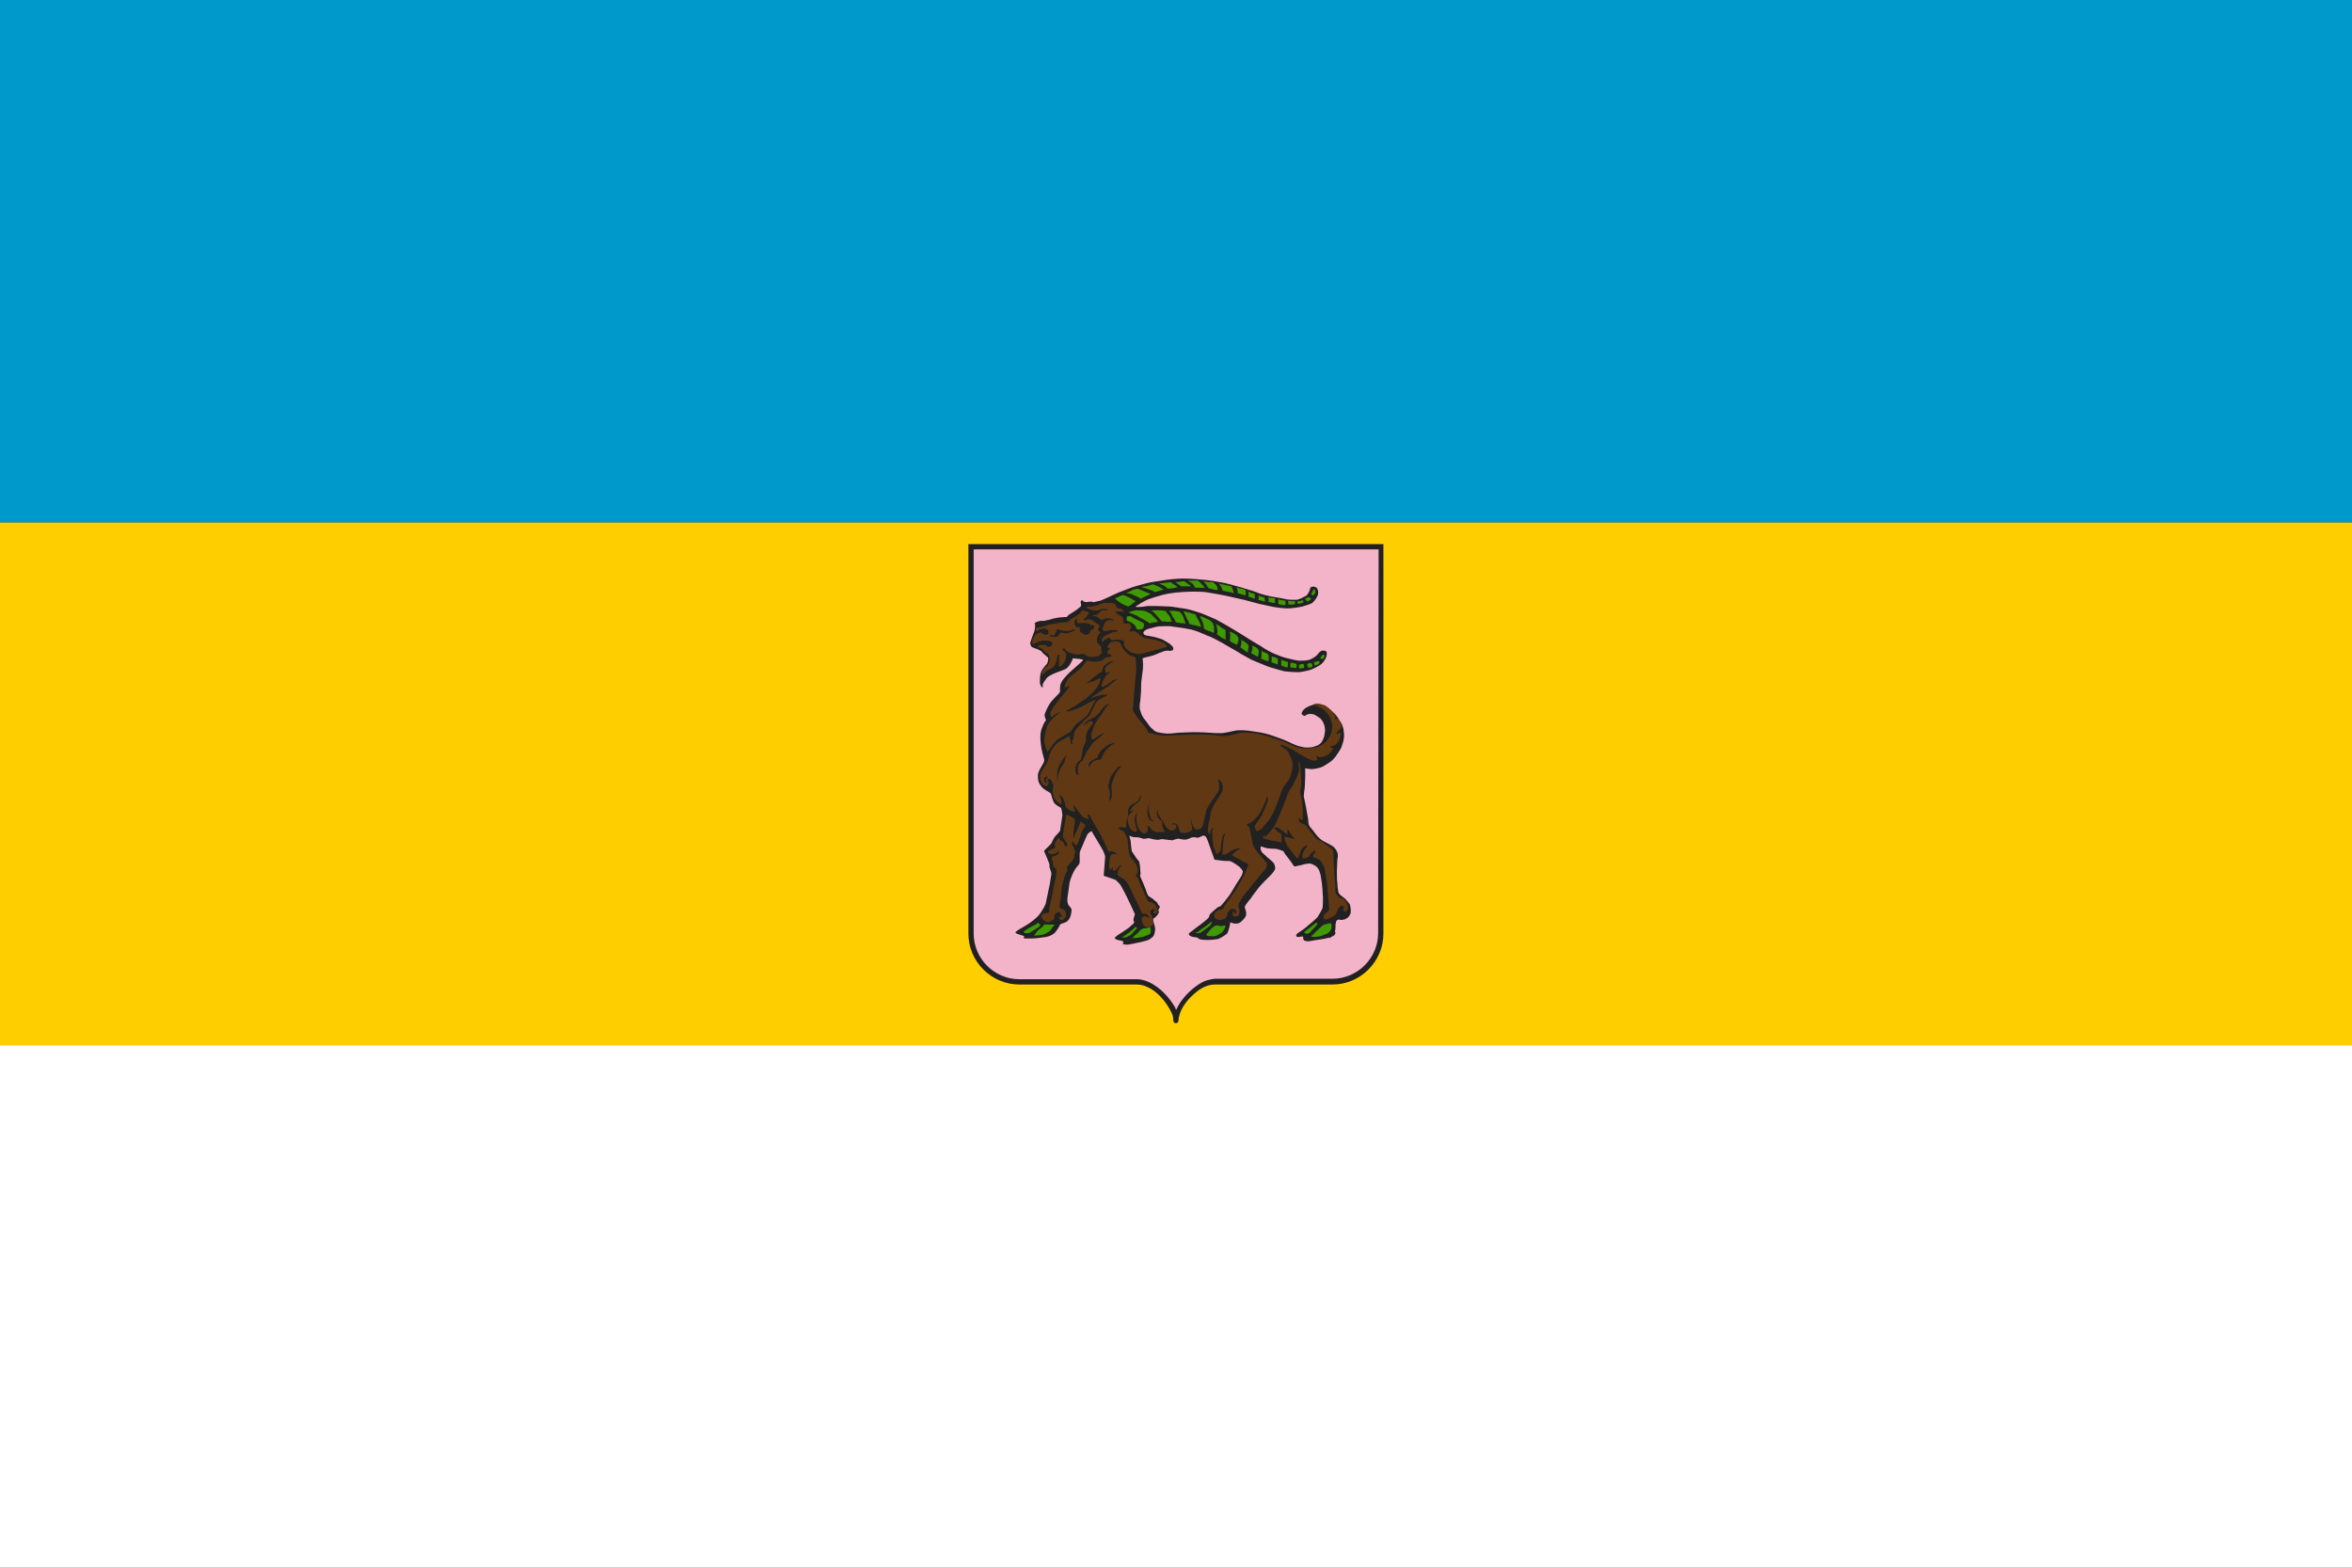 <?xml version="1.0" encoding="utf-8" ?>
<svg baseProfile="full" height="100px" version="1.1" width="150px" xmlns="http://www.w3.org/2000/svg" xmlns:ev="http://www.w3.org/2001/xml-events" xmlns:xlink="http://www.w3.org/1999/xlink"><rect width="100%" height="100%" fill="#333333" stroke="none"/><defs><clipPath id="mask0"><rect height="100" width="150" x="0" y="0" /></clipPath></defs><g clip-path="url(#mask0)"><rect fill="#0099cc" height="33.333" stroke="none" width="150" x="0" y="0.0" /><rect fill="#ffce00" height="33.333" stroke="none" width="150" x="0" y="33.333" /><rect fill="#ffffff" height="33.333" stroke="none" width="150" x="0" y="66.667" /></g><g transform="translate(59.709, 34.709) scale(0.306) rotate(0, 50.0, 50.0)"><path d="M 6.7,0.0 L 6.7,81.2 C 6.7,87.0 11.5,91.8 17.3,91.8 L 41.8,91.8 C 43.3,91.8 44.9,92.6 46.2,93.8 C 47.5,95.0 48.5,96.5 49.1,97.8 C 49.3,98.2 49.4,98.7 49.4,99.2 C 49.4,100.1 50.5,100.1 50.5,99.2 C 50.5,98.7 50.7,98.2 50.8,97.8 C 51.3,96.4 52.4,94.9 53.7,93.8 C 55,92.6 56.5,91.8 58.1,91.8 L 82.6,91.8 C 88.4,91.8 93.2,87.0 93.2,81.2 L 93.2,0.0 L 6.7,0.0" fill="#212121" stroke="none" stroke-width="0px" /><path d="M 92.2,1.1 L 7.8,1.1 L 7.8,81.2 L 7.8,81.2 C 7.8,83.8 8.9,86.2 10.6,87.9 C 12.3,89.6 14.7,90.7 17.3,90.7 L 17.3,90.7 L 41.8,90.7 C 44.8,90.7 47.9,93.5 49.5,96.1 C 49.7,96.4 49.9,96.8 50.0,97.1 C 50.8,95.2 52.6,93.2 54.5,91.9 C 55.1,91.5 55.6,91.2 56.2,91 C 56.8,90.8 57.4,90.7 58.0,90.6 C 58.0,90.6 58.1,90.6 58.1,90.6 L 82.6,90.6 L 82.6,90.6 C 85.2,90.6 87.6,89.5 89.3,87.8 L 89.3,87.8 C 91.0,86.1 92.1,83.7 92.1,81.1 L 92.1,81.1 L 92.2,1.1 L 92.2,1.1 M 20.5,16.5 C 20.5,16.5 20.7,16.3 21.0,16.2 C 21.3,16.1 21.6,16.0 21.7,16.0 C 21.9,16.0 22.1,16.0 22.2,16.0 C 22.3,16.0 22.4,16.0 22.5,16.0 C 22.6,16.0 23.2,15.8 23.4,15.8 C 23.6,15.8 24.3,15.5 24.5,15.5 C 24.7,15.5 25.3,15.3 25.6,15.3 C 26.0,15.3 26.5,15.2 26.6,15.2 C 26.7,15.2 26.8,15.2 26.9,15.2 C 27.1,15.2 27.1,15.2 27.2,15.2 C 27.3,15.1 27.4,14.9 27.7,14.7 C 28,14.5 28.8,14 29.1,13.8 C 29.4,13.6 30.0,13.1 30.1,13.0 C 30.2,12.9 30.2,12.8 30.2,12.7 C 30.2,12.6 30.1,12.2 30.1,12.1 C 30.1,12.0 30.1,11.9 30.2,11.8 C 30.3,11.8 30.4,11.7 30.4,11.7 C 30.5,11.7 30.5,11.7 30.6,11.8 C 30.6,11.9 30.7,12 30.8,12 C 30.9,12 31.2,12.1 31.3,12.1 C 31.5,12.1 31.7,12 31.9,12 C 32.1,12 32.2,12 32.4,12 C 32.6,12 32.6,12.1 32.8,12.1 C 32.9,12.1 34,11.8 34.2,11.8 C 34.4,11.7 35.6,11.2 35.8,11.1 C 36,11 37.7,10.2 38.2,10 C 38.7,9.8 41.3,8.8 41.8,8.7 C 42.3,8.6 44.2,8 45,7.9 C 45.7,7.8 47.6,7.5 48.3,7.4 C 49,7.3 51.4,7.1 52.3,7.2 C 53.2,7.2 55.6,7.4 56.4,7.5 C 57.2,7.6 59.2,7.9 60.1,8.1 C 61,8.3 63.1,8.9 63.8,9.1 C 64.5,9.3 67.1,10.1 67.4,10.3 C 67.8,10.4 69.4,10.9 70.3,11 C 71.1,11.1 72.5,11.4 73,11.5 C 73.5,11.6 74.2,11.6 74.8,11.6 C 75.3,11.6 75.3,11.6 75.5,11.5 C 75.7,11.4 76.2,11.3 76.4,11.1 C 76.7,11 77,10.8 77.2,10.7 C 77.3,10.6 77.7,10 77.8,9.7 C 77.9,9.3 78.0,9.0 78.1,9.0 C 78.2,8.9 78.1,8.9 78.3,8.9 C 78.5,8.9 78.7,8.8 78.9,8.9 C 79.1,9.0 79.4,9.1 79.4,9.3 C 79.5,9.4 79.6,9.8 79.6,9.9 C 79.6,10.1 79.6,10.5 79.5,10.7 C 79.4,10.9 79.1,11.5 78.9,11.7 C 78.7,11.9 78.6,12.1 78.3,12.3 C 78,12.5 76.4,13.0 75.9,13.1 C 75.4,13.2 74.0,13.4 73.2,13.4 C 72.4,13.4 70.9,13.2 70.3,13.1 C 69.7,13 68.2,12.6 67.5,12.5 C 66.8,12.3 64.9,11.8 64.1,11.6 C 63.3,11.4 60.6,10.8 60.1,10.7 C 59.6,10.6 56.9,10.1 56.1,10 C 55.3,9.9 53.8,9.9 53.2,9.9 C 52.6,9.9 50.7,10 49.9,10.1 C 49.1,10.2 48.3,10.3 47.1,10.6 C 46.0,10.9 44.7,11.3 44.2,11.5 C 43.7,11.7 42.6,12.3 42.2,12.6 C 41.8,12.8 41.6,13 41.6,13 C 41.6,13 41.5,13.1 41.6,13.1 C 41.7,13.1 42.2,13.1 42.4,13.1 C 42.7,13.1 43.6,13 44.0,12.9 C 44.4,12.9 45.3,12.9 45.9,12.9 C 46.5,12.9 48.1,13 48.6,13 C 49.1,13 51.4,13.4 52.1,13.5 C 52.8,13.6 54.6,14.2 55.2,14.4 C 55.8,14.6 57.6,15.4 58.3,15.7 C 58.9,16 61,17.2 61.3,17.4 C 61.6,17.6 63.5,18.7 64.1,19.1 C 64.7,19.5 67,20.9 67.7,21.3 C 68.4,21.8 69.8,22.6 70.6,22.9 C 71.4,23.2 72,23.5 72.8,23.7 C 73.6,23.9 75.2,24.3 75.7,24.3 C 76.2,24.3 77.2,24.3 77.8,24.1 C 78.4,23.9 79,23.4 79.2,23.3 C 79.4,23.1 79.7,22.7 79.9,22.5 C 80.1,22.3 80.3,22.2 80.4,22.2 C 80.5,22.2 80.7,22.2 80.9,22.2 C 81.1,22.3 81.3,22.3 81.3,22.4 C 81.4,22.5 81.4,22.8 81.4,22.9 C 81.4,23.1 81.3,23.6 81.1,23.9 C 81,24.2 80.5,24.9 80,25.2 C 79.5,25.5 78.7,26 77.7,26.3 C 76.7,26.5 76.1,26.7 75.3,26.7 C 74.5,26.7 73.3,26.6 72.5,26.5 C 71.8,26.3 69.9,25.8 69.1,25.5 C 68.3,25.2 66.2,24.3 65.7,24.1 C 65.2,23.8 63.3,22.8 62.9,22.5 C 62.5,22.3 60.9,21.3 60.3,21 C 59.7,20.6 57.4,19.4 57.1,19.3 C 56.8,19.2 56.3,19 55.4,18.6 C 54.5,18.2 53.4,17.8 52.6,17.7 C 51.8,17.5 49.2,17.2 48.6,17.1 C 48,17.1 46.4,17.1 46,17.2 C 45.6,17.3 44.4,17.6 44.1,17.7 C 43.8,17.8 43.3,18.1 43.3,18.2 C 43.2,18.3 43.1,18.5 43.2,18.6 C 43.2,18.7 43.3,18.9 43.6,19 C 43.9,19.1 44.8,19.2 45.2,19.3 C 45.6,19.4 46.8,19.7 47.2,19.9 C 47.6,20.1 48.5,20.7 48.7,20.8 C 48.8,20.9 49.2,21.3 49.3,21.4 C 49.4,21.5 49.4,21.8 49.4,21.9 C 49.4,22 49.3,22.1 49.1,22.2 C 48.9,22.3 48.3,22.2 48.1,22.2 C 47.9,22.2 47.4,22.3 47,22.5 C 46.6,22.6 45.6,23.1 45.2,23.2 C 44.8,23.3 43.8,23.6 43.6,23.6 C 43.3,23.7 43,23.8 43,23.8 C 43,23.8 43.1,24.6 43.1,24.9 C 43.1,25.2 43.1,26.1 43,26.6 C 42.9,27.1 42.9,27.6 42.8,28.2 C 42.7,28.7 42.7,29.5 42.7,29.8 C 42.7,30.1 42.7,30.9 42.6,31.6 C 42.6,32.3 42.5,32.7 42.4,33.5 C 42.4,33.7 42.4,33.8 42.4,34 C 42.4,34.4 42.5,34.6 42.6,34.9 C 42.7,35.2 42.7,35.3 42.8,35.5 C 43.1,36.2 43.4,36.5 43.8,37 C 44.2,37.6 44.4,37.9 44.9,38.4 C 45.2,38.6 45.3,38.8 45.6,39 C 45.8,39.1 45.9,39.1 46.1,39.2 C 46.9,39.4 47.3,39.4 48.1,39.5 C 49.2,39.5 50.3,39.3 50.8,39.3 C 51.3,39.3 52.9,39.2 53.4,39.2 C 53.9,39.2 55.4,39.2 56.7,39.3 C 57.3,39.3 57.7,39.4 58.3,39.4 C 58.8,39.4 59.1,39.4 59.6,39.4 C 60.1,39.3 60.3,39.3 60.8,39.2 C 61.4,39.1 61.7,39.0 62.2,38.9 C 62.7,38.8 62.9,38.8 63.4,38.8 C 64.6,38.8 65.3,38.9 66.5,39.1 C 68,39.3 68.8,39.5 70.3,40.0 C 71.5,40.4 73,41.0 73.4,41.2 C 73.8,41.4 74.2,41.6 74.7,41.8 C 75.2,42 75.4,42.1 75.9,42.2 C 76.4,42.3 76.7,42.4 77.2,42.4 C 77.8,42.4 78.2,42.4 78.8,42.2 C 79.3,42.0 79.5,42.0 79.9,41.7 C 80.5,41.2 80.7,40.6 80.9,39.9 C 81.0,39.3 81.1,38.7 81.0,38.4 C 81.0,38.1 80.8,37.4 80.5,36.9 C 80.2,36.4 79.9,36.2 79.4,35.9 C 79.1,35.7 79.0,35.6 78.7,35.5 C 78.3,35.4 77.9,35.4 77.7,35.4 C 77.5,35.5 77.4,35.5 77.3,35.5 C 77.2,35.6 77.1,35.6 77.0,35.7 C 76.9,35.7 76.9,35.8 76.8,35.8 C 76.6,35.8 76.3,35.6 76.2,35.5 C 76.1,35.3 76.2,35.1 76.3,34.9 C 76.5,34.5 76.9,34.2 77.1,34.1 C 77.3,34 77.6,33.8 77.9,33.7 C 78.3,33.6 78.5,33.5 78.9,33.4 C 79.3,33.3 79.7,33.4 80.2,33.5 C 80.9,33.7 81.3,33.9 81.8,34.3 C 82.3,34.7 82.6,34.9 83.1,35.4 C 83.5,35.8 83.6,36.1 83.9,36.5 C 84.2,37 84.4,37.2 84.6,37.7 C 84.9,38.4 84.9,38.8 85,39.6 C 85,40.5 84.9,41 84.6,41.9 C 84.4,42.6 84.1,43 83.7,43.6 C 83.3,44.2 83.1,44.5 82.6,45 C 82.2,45.4 81.9,45.5 81.5,45.8 C 81.2,46 81,46.1 80.7,46.3 C 80.3,46.5 80.1,46.6 79.6,46.7 C 79.1,46.8 78.7,46.9 78.2,46.9 C 77.8,46.9 77.5,46.8 77.3,46.8 C 77.1,46.8 76.9,46.7 76.9,46.7 C 76.9,46.7 76.9,47.6 76.9,48.4 C 76.9,49.2 76.8,51.3 76.7,51.5 C 76.7,51.7 76.6,52.2 76.6,52.6 C 76.7,52.9 77,54.6 77.1,55 C 77.2,55.4 77.4,56.9 77.5,57.2 C 77.5,57.5 77.6,58.2 77.6,58.3 C 77.6,58.4 77.7,58.6 77.8,58.8 C 77.9,59 78.5,59.6 78.9,60.2 C 79.3,60.8 80.1,61.6 80.5,61.8 C 80.8,62 81.7,62.4 82,62.6 C 82.3,62.8 82.9,63.1 83,63.3 C 83.1,63.4 83.5,63.9 83.5,64.1 C 83.6,64.3 83.7,64.5 83.7,64.7 C 83.7,64.9 83.7,65.4 83.6,65.7 C 83.6,66.1 83.5,67.5 83.5,68.1 C 83.5,68.7 83.5,70.2 83.6,70.7 C 83.6,71.2 83.7,72.1 83.8,72.5 C 83.9,72.9 84,72.9 84.3,73.2 C 84.6,73.5 85,73.7 85.2,73.9 C 85.4,74.1 86,74.8 86.2,75.1 C 86.3,75.4 86.4,76 86.4,76.3 C 86.4,76.7 86.4,77 86.2,77.3 C 86,77.6 86,77.7 85.7,77.9 C 85.4,78.1 85.3,78.2 84.8,78.3 C 84.3,78.4 84.3,78.3 84.1,78.3 C 83.9,78.3 83.9,78.2 83.7,78.3 C 83.5,78.4 83.3,78.6 83.3,78.9 C 83.2,79.2 83.2,79.7 83.2,80.1 C 83.2,80.5 83.1,80.5 83.1,80.6 C 83.1,80.7 83.2,81 83.2,81.1 C 83.2,81.2 83,81.6 82.7,81.7 C 82.4,81.8 82,82.1 81.9,82.2 C 82.0,81.9 82.0,82.0 81.6,82.1 C 81.3,82.2 80.3,82.4 79.4,82.5 C 78.5,82.6 77.9,82.8 77.4,82.8 C 76.9,82.7 76.7,82.7 76.6,82.5 C 76.5,82.4 76.4,82.1 76.5,82.1 C 76.5,82.0 76.5,81.9 76.5,81.9 C 76.5,81.9 76.3,81.7 76.1,81.8 C 75.9,81.8 75.7,81.9 75.5,81.9 C 75.3,81.9 75.0,81.8 75.0,81.7 C 75.0,81.5 75.2,81.1 75.5,81 C 75.7,80.9 77.0,80 77.5,79.5 C 78.0,79.1 79.3,78 79.5,77.7 C 79.7,77.4 80.4,76.2 80.5,75.9 C 80.6,75.6 80.6,74.1 80.6,73.6 C 80.6,73.1 80.4,70.6 80.3,70.2 C 80.2,69.7 80.1,68.7 79.9,68.3 C 79.8,67.9 79.4,67.2 78.9,67 C 78.4,66.7 77.9,66.5 77.6,66.6 C 77.3,66.6 76.7,66.7 76.1,66.9 C 75.5,67 74.8,67.2 74.7,67.2 C 74.6,67.2 74.3,66.8 74,66.3 C 73.7,65.9 73,65 72.7,64.6 C 72.4,64.2 72.5,64 72.1,63.9 C 71.7,63.8 71.4,63.6 70.7,63.5 C 70,63.5 69.6,63.5 69,63.4 C 68.4,63.3 68.2,63.2 68,63.1 C 67.8,63 67.7,63 67.7,63 C 67.7,63 67.6,63.1 67.6,63.3 C 67.6,63.5 67.6,63.7 67.8,64.1 C 68.0,64.5 68.5,64.7 68.8,65.1 C 69.2,65.5 70.2,66.2 70.4,66.6 C 70.6,67 70.7,67.5 70.6,67.8 C 70.5,68.1 69.8,69 69.4,69.3 C 69.1,69.6 67.6,71.1 67.3,71.5 C 67.0,71.9 65.8,73.4 65.6,73.8 C 65.3,74.1 64.7,74.9 64.5,75.2 C 64.3,75.5 64.3,75.6 64.3,75.7 C 64.3,75.8 64.6,76.6 64.6,76.9 C 64.6,77.2 64.6,77.5 64.3,77.9 C 64.0,78.3 63.4,78.9 63.1,79 C 62.8,79.1 62.5,79.1 62.2,79.1 C 61.9,79 61.6,79 61.5,78.9 C 61.3,78.9 61.3,78.8 61.3,78.8 C 61.3,78.8 61.2,79.6 61,80.2 C 60.8,80.7 60.8,81 60.6,81.2 C 60.4,81.4 60,81.6 59.9,81.7 C 59.8,81.8 59.2,82.1 58.8,82.3 C 58.3,82.4 56.8,82.6 56.1,82.5 C 55.4,82.5 55,82.4 54.8,82.3 C 54.6,82.2 54.4,82 54.4,82 C 54.4,82 53.5,81.9 53.2,81.8 C 53,81.7 52.8,81.6 52.7,81.5 C 52.7,81.4 52.6,81.3 52.7,81.1 C 52.8,81 55.2,79.2 55.6,78.9 C 56,78.6 56.8,77.9 56.8,77.8 C 56.9,77.7 56.9,77.3 57.1,77.1 C 57.3,76.9 57.8,76.4 58.2,76.1 C 58.6,75.8 58.7,75.6 58.9,75.6 C 59.1,75.5 59,75.6 59.2,75.5 C 59.4,75.4 60.6,73.9 61.1,73.2 C 61.6,72.5 62.6,70.7 62.9,70.3 C 63.2,69.9 63.8,68.9 63.8,68.7 C 63.9,68.5 63.9,68.3 63.9,68.2 C 63.9,68.1 63.5,67.5 63.1,67.2 C 62.7,66.9 61.7,66.2 61.3,66.1 C 61,66 60.4,66.1 59.7,66 C 59,65.9 58.2,65.8 58.1,65.8 C 58,65.8 58,65.8 58,65.8 C 58,65.8 57,63 56.9,62.7 C 56.8,62.4 56.4,61.3 56.3,61.2 C 56.2,61.1 56.1,60.8 55.9,60.8 C 55.8,60.8 55.7,60.7 55.5,60.8 C 55.2,60.9 54.8,61.2 54.5,61.2 C 54.3,61.2 54,61.1 53.8,61.1 C 53.6,61.1 53.2,61.1 52.9,61.3 C 52.6,61.4 52.3,61.6 51.8,61.6 C 51.3,61.6 50.7,61.4 50.4,61.4 C 50.1,61.5 49.9,61.5 49.6,61.6 C 49.3,61.7 49.3,61.8 48.9,61.7 C 48.5,61.7 47.4,61.5 47.1,61.5 C 46.8,61.5 46.9,61.5 46.5,61.6 C 46.1,61.7 45.6,61.6 45.1,61.5 C 44.7,61.4 44.5,61.3 44.2,61.3 C 43.9,61.3 43.9,61.4 43.6,61.4 C 43.3,61.4 43.2,61.5 42.8,61.3 C 42.4,61.2 42.1,61.1 41.9,61.1 C 41.7,61.1 41.8,61.1 41.5,61.1 C 41.2,61.1 41.1,61.1 40.8,61 C 40.5,60.9 40.3,60.8 40.3,60.8 C 40.3,60.8 40.2,60.9 40.3,61 C 40.3,61.1 40.5,61.7 40.5,61.8 C 40.5,61.9 40.6,62.6 40.6,62.8 C 40.6,63 40.7,63.5 40.7,63.6 C 40.7,63.7 40.7,63.9 40.8,64.1 C 41.0,64.3 41.3,64.9 41.6,65.3 C 41.9,65.7 42.2,66.1 42.3,66.2 C 42.3,66.3 42.5,67.1 42.5,67.5 C 42.5,68 42.6,68.6 42.6,68.7 C 42.6,68.8 42.6,68.8 42.5,68.9 C 42.5,69 42.5,69.1 42.5,69.2 C 42.6,69.4 43.1,70.6 43.3,71.1 C 43.5,71.5 43.8,72.4 43.9,72.7 C 44.0,72.9 44.1,73.1 44.1,73.2 C 44.2,73.3 44.4,73.5 44.6,73.6 C 44.7,73.7 45.2,73.9 45.4,74.2 C 45.6,74.4 45.9,74.5 46.0,74.7 C 46.1,74.8 46.2,75.1 46.2,75.1 C 46.2,75.2 46.4,75.2 46.4,75.3 C 46.5,75.4 46.6,75.5 46.6,75.7 C 46.5,75.9 46.3,76.2 46.3,76.2 C 46.3,76.2 46.4,76.6 46.4,76.8 C 46.3,77 46.2,77.1 46.1,77.3 C 45.9,77.5 45.7,77.8 45.5,77.9 C 45.3,78 45.2,78.1 45.2,78.1 C 45.2,78.1 45.2,78.5 45.3,78.8 C 45.4,79.1 45.7,80 45.6,80.5 C 45.6,80.9 45.4,81.6 45.2,81.8 C 45,82 44.5,82.4 44.2,82.5 C 43.9,82.7 41.6,83.2 41,83.3 C 40.4,83.4 40,83.5 39.8,83.5 C 39.5,83.5 39.1,83.4 38.9,83.4 C 39.0,83.0 39.0,82.8 38.9,82.8 C 38.8,82.7 38.8,82.7 38.7,82.7 C 38.6,82.7 38.1,82.6 37.8,82.5 C 37.6,82.5 37.2,82.2 37.2,82.1 C 37.2,82.0 37.6,81.7 37.7,81.6 C 37.9,81.5 39.8,80.2 40.1,80.0 C 40.3,79.8 41.1,79.1 41.2,79.0 C 41.3,78.8 41.2,78.6 41.1,78.4 C 41.1,78.2 41.2,77.7 41.3,77.5 C 41.4,77.3 41.4,77.1 41.4,77.1 C 41.4,77.1 39.6,73.2 39.3,72.7 C 39.0,72.2 38.4,70.9 38.1,70.7 C 37.9,70.5 37.6,70.2 37.4,70 C 37.2,69.9 35.1,69.2 35.1,69.2 C 35,69.2 34.9,69.1 34.9,69.1 C 34.9,69.1 35.2,65.5 35.2,65.2 C 35.2,64.9 34.9,64.1 34.5,63.4 C 34.1,62.7 32.9,60.7 32.7,60.4 C 32.5,60.1 32.4,59.8 32.4,59.8 C 32.4,59.8 31.7,60.2 31.5,60.5 C 31.3,60.9 30.5,62.8 30.3,63.3 C 30.1,63.7 29.9,64.2 29.9,64.3 C 29.9,64.4 29.9,65.6 29.9,66 C 29.9,66.4 29.8,66.7 29.8,66.7 C 29.8,66.7 28.9,67.7 28.7,68.2 C 28.4,68.7 27.9,70 27.8,70.5 C 27.7,71 27.5,72.9 27.4,73.4 C 27.3,73.9 27.3,74.5 27.4,74.8 C 27.5,75.1 27.5,75.2 27.7,75.4 C 27.9,75.6 28.3,76.1 28.2,76.4 C 28.2,76.7 28,77.6 27.9,77.8 C 27.8,78.0 27.6,78.4 27.2,78.7 C 26.8,78.9 26.5,79.0 26.2,79.1 C 25.8,79.3 25.8,79.2 25.8,79.3 C 25.8,79.4 25.6,79.8 25.4,80.1 C 25.2,80.4 24.8,81 24.5,81.2 C 24.2,81.4 23.6,81.8 22.8,81.9 C 22.0,82.0 20.8,82.2 20.1,82.2 C 19.4,82.2 18.9,82.2 18.6,82.2 C 18.3,82.2 18.2,82.1 18.2,82.0 C 18.2,81.9 18.3,81.8 18.4,81.8 C 18.4,81.7 18.3,81.7 18.3,81.7 C 18.3,81.7 17.0,81.3 16.8,81.2 C 16.6,81.1 16.4,81.0 16.6,80.8 C 16.8,80.6 17.6,80.1 18.5,79.6 C 19.4,79.1 20.9,78.0 21.5,77.2 C 22.1,76.4 22.6,75.5 22.8,75 C 22.9,74.5 23.5,71.6 23.7,70.7 C 23.8,69.9 24.0,69 24.0,68.6 C 24.0,68.3 23.5,67.3 23.6,67.1 C 23.6,66.9 23.6,66.7 23.6,66.7 C 23.6,66.7 22.6,64.2 22.5,64.1 C 22.5,64 22.5,63.9 22.5,63.9 C 22.5,63.9 23.7,62.7 23.8,62.6 C 23.9,62.4 24.0,62.4 24.0,62.4 C 24.0,62.4 24.4,61.3 24.9,60.8 C 25.4,60.3 25.8,59.8 25.8,59.8 C 25.8,59.8 26.3,56.6 26.3,56.5 C 26.3,56.4 26.1,55 26,55 C 25.9,54.9 25.9,54.9 25.9,54.9 C 25.9,54.9 24.6,54.3 24.4,53.6 C 24.1,52.9 24,52.1 23.8,51.9 C 23.6,51.7 22.4,51.2 21.9,50.5 C 21.4,49.9 21.2,49.4 21.2,48.6 C 21.1,47.7 21.5,47.1 21.9,46.4 C 22.2,45.8 22.6,45.4 22.5,44.9 C 22.4,44.4 21.9,42.9 21.8,41.7 C 21.7,40.5 21.6,39.8 21.9,38.7 C 22.1,38.1 22.4,37.4 22.6,37.1 C 22.8,36.8 22.9,36.7 22.9,36.7 C 22.9,36.7 22.5,35.9 22.6,35.5 C 22.7,35.1 23.3,33.7 23.9,32.9 C 24.5,32.2 25.4,31.3 25.6,31.1 C 25.8,30.9 25.8,30.6 25.8,30.5 C 25.8,30.3 25.7,29.3 26.2,28.6 C 26.6,27.9 27.8,26.7 28.4,26.2 C 29,25.7 30.1,24.7 30.3,24.5 C 30.5,24.4 30.6,24.1 30.6,24.1 C 30.6,24.1 29.9,23.9 29.6,23.9 C 29.3,23.9 28.5,23.8 28.5,23.8 C 28.5,23.8 28.3,24.3 28.1,24.7 C 27.9,25.1 27.5,25.7 27,26 C 26.5,26.3 25.1,26.7 24.5,27 C 23.9,27.3 23.3,27.5 22.9,28.1 C 22.5,28.7 22.2,29 22.2,29.3 C 22.2,29.7 22.2,29.8 22.2,29.8 L 22.1,29.9 C 22.1,29.9 21.6,29.5 21.6,28.8 C 21.6,28.1 21.6,27.2 21.9,26.5 C 22.2,25.9 22.8,25.3 23.1,24.9 C 23.3,24.5 23.4,23.9 23.3,23.7 C 23.2,23.5 22.4,22.9 22.2,22.7 C 22.1,22.5 21.9,22.3 21.9,22.3 C 21.9,22.3 21.3,22 21.1,21.9 C 20.9,21.8 20,21.6 19.8,21.3 C 19.6,20.9 19.5,20.7 19.7,20.2 C 19.9,19.6 20.3,18.5 20.4,18.3 C 20.5,18.1 20.6,17.3 20.6,17.3 L 20.6,16.7 L 20.5,16.5 L 20.5,16.5" fill="#f3b3c9" stroke="none" stroke-width="0px" /><path d="M 48.1,21.4 C 48.0,21.4 47.8,21.5 47.1,21.7 C 46.4,21.9 44.2,22.5 43.8,22.6 C 43.3,22.8 42.6,22.9 42.1,22.9 C 41.7,22.9 40.5,22.6 40.2,22.3 C 39.8,22 39.4,21.6 39.2,21.3 C 39.0,20.9 39.1,20.8 39.1,20.7 C 39.1,20.5 39.2,20.4 39.2,20.4 C 39.2,20.4 39.0,20.1 38.6,20.0 C 38.2,19.9 38.0,19.9 37.7,19.9 C 37.4,19.9 37.2,20.0 37.0,20.0 C 36.8,20.0 36.6,20.1 36.4,19.9 C 36.2,19.7 36.2,19.5 36.0,19.5 C 35.8,19.5 35.9,19.5 35.6,19.7 C 35.3,19.9 35.2,19.9 35.0,20.0 C 34.9,20.1 34.8,20.4 34.8,20.4 C 34.8,20.4 34.4,20.2 34.5,20.0 C 34.5,19.8 34.7,19.4 35.0,19.2 C 35.3,19.0 36.2,18.6 36.5,18.5 C 36.8,18.4 36.9,18.3 37.2,18.3 C 37.5,18.3 37.8,18.2 37.8,18.2 L 37.8,18.0 C 37.8,18.0 37.4,17.9 37.1,17.9 C 36.8,17.9 36.4,17.9 36.0,18.0 C 35.6,18.1 35.6,18.1 35.5,18.1 C 35.3,18.1 35.0,18.2 34.9,18.0 C 34.7,17.9 34.6,17.8 34.7,17.5 C 34.8,17.2 35,16.8 35.1,16.5 C 35.3,16.2 35.6,15.9 35.8,15.9 C 36.1,15.8 36.2,15.8 36.4,15.8 C 36.6,15.8 36.7,15.9 36.8,15.9 C 36.9,15.9 37.0,15.9 37.0,15.9 C 37.0,15.8 36.9,15.8 36.8,15.7 C 36.7,15.6 36.4,15.5 36.1,15.5 C 35.9,15.5 35.6,15.4 35.3,15.5 C 35.0,15.6 35.0,15.6 34.8,15.7 C 34.6,15.8 34.3,15.8 34.1,15.6 C 33.9,15.5 33.8,15.3 33.6,15.2 C 33.4,15.1 33.2,15 33.1,15 C 33,15 32.8,15 32.8,15 C 32.8,15 32.7,14.8 32.7,14.8 C 32.8,14.8 33.3,14.8 33.4,14.7 C 33.5,14.7 34.0,14.3 34.1,14.2 C 34.2,14.1 34.4,13.8 34.7,13.8 C 35.0,13.8 35.2,13.8 35.4,13.8 C 35.6,13.8 35.7,13.9 35.7,13.8 C 35.8,13.8 35.8,13.7 35.7,13.7 C 35.6,13.6 35.5,13.5 35.3,13.5 C 35,13.5 34.7,13.5 34.3,13.6 C 34,13.7 33.8,13.8 33.8,13.8 C 33.8,13.8 32.9,13.9 32.7,13.8 C 32.4,13.7 31.8,13.5 31.7,13.5 C 31.6,13.4 31.4,13.4 31.4,13.3 C 31.4,13.2 31.3,13.2 31.4,13.1 C 31.5,13 31.7,13 31.9,13 C 32.1,13.1 32.2,13 32.5,13 C 32.7,13 33.6,12.8 33.9,12.6 C 34.3,12.4 35.2,12.2 35.2,12.2 C 35.2,12.2 35.7,12.3 35.8,12.3 C 36.0,12.3 36.2,12.2 36.2,12.2 C 36.3,12.2 36.8,12.3 36.9,12.3 C 37.0,12.3 37.3,12.4 37.4,12.7 C 37.5,12.9 37.5,13.1 37.6,13.2 C 37.7,13.3 37.7,13.3 38.1,13.4 C 38.4,13.5 38.4,13.4 38.6,13.5 C 38.8,13.6 39.0,13.8 39.0,13.9 C 39.0,14 39.1,14.1 39.1,14.1 C 39.1,14.1 39.1,14.2 38.9,14.2 C 38.8,14.0 38.6,14.0 38.4,14.0 C 38.2,14.0 38.1,14.1 37.9,14.1 C 37.7,14.1 37.6,14.0 37.5,14.0 C 37.4,14.0 37.4,14.0 37.4,14.1 C 37.4,14.2 37.4,14.3 37.7,14.5 C 37.9,14.7 38.2,14.8 38.4,14.9 C 38.6,15.0 38.9,15.2 38.9,15.3 C 38.9,15.4 39.0,15.7 39.0,15.8 C 39.0,16.0 39.0,16.4 39.0,16.4 C 39.0,16.4 39.3,16.5 39.4,16.5 C 39.5,16.6 39.6,16.6 39.7,16.6 C 39.8,16.6 39.8,16.5 40,16.5 C 40.2,16.6 40.2,16.5 40.4,16.7 C 40.6,16.9 40.5,17 40.6,17.2 C 40.7,17.4 40.7,17.5 40.6,17.6 C 40.5,17.7 40.4,17.7 40.3,17.8 C 40.3,17.9 40.2,18.0 40.3,18.1 C 40.4,18.2 40.4,18.2 40.6,18.2 C 40.8,18.2 41.1,18.1 41.4,18.2 C 41.7,18.3 42.1,18.6 42.4,18.9 C 42.8,19.2 43.2,19.5 43.2,19.5 C 43.2,19.5 43.7,19.6 44.3,19.7 C 44.9,19.8 45.8,20 46.2,20.1 C 46.6,20.3 47.3,20.5 47.4,20.6 C 47.6,20.7 47.7,20.7 47.8,20.9 C 48.0,21.2 48.1,21.4 48.1,21.4 L 48.1,21.4 M 26.7,29.9 C 26.7,29.9 26.9,29.0 27.1,28.7 C 27.3,28.4 27.6,27.9 28.1,27.5 C 28.6,27.1 30,26.0 30.3,25.7 C 30.5,25.4 31.3,24.4 31.3,24.4 C 31.3,24.4 31.3,24.3 31.5,24.3 C 31.7,24.3 32.3,24.5 32.9,24.5 C 33.5,24.5 34.7,24.3 34.8,24.1 C 34.9,24 34.9,23.9 35.2,23.7 C 35.5,23.6 36,23.5 36.2,23.5 C 36.4,23.5 36.5,23.5 36.5,23.3 C 36.5,23.2 36.5,23.1 36.3,23.0 C 36.2,23.0 35.9,22.9 35.8,22.8 C 35.7,22.7 35.6,22.6 35.7,22.4 C 35.8,22.2 35.8,22.1 36,22 C 36.1,21.9 36.3,21.8 36.2,21.7 C 36.2,21.6 36.2,21.6 36,21.6 C 35.9,21.6 35.8,21.7 35.7,21.6 C 35.6,21.5 35.7,21.3 35.9,21.0 C 36.1,20.8 36.2,20.5 36.5,20.4 C 36.7,20.4 37.2,20.3 37.4,20.3 C 37.6,20.3 37.8,20.3 38,20.3 C 38.2,20.4 38.3,20.5 38.5,20.9 C 38.7,21.3 38.7,21.5 39,21.9 C 39.3,22.2 39.4,22.4 39.7,22.7 C 40,23.0 40.3,23.2 40.7,23.3 C 41.1,23.4 41.5,23.5 41.5,23.5 C 41.5,23.5 41.7,24.8 41.7,25.6 C 41.7,26.6 41.6,27.2 41.5,28.1 C 41.4,29.1 41.4,29.7 41.3,30.7 C 41.2,31.5 41.2,32.0 41.1,32.8 C 41.1,33.4 41.1,33.7 41,34.2 C 41,34.6 40.9,34.6 41.1,34.9 C 41.4,35.3 41.8,35.9 42,36.2 C 42.2,36.5 43.4,38.0 43.6,38.2 C 43.8,38.4 44.1,39.0 44.1,39.1 C 44.2,39.2 44,39.3 45.1,39.5 C 46.1,39.8 47,40.0 48.6,39.9 C 50.2,39.8 52.6,39.7 53.3,39.7 C 54,39.7 55.5,39.6 57.7,39.8 C 59.9,40.0 59.4,40.0 59.9,40.0 C 60.4,40.0 61.8,39.8 62.4,39.6 C 63.1,39.4 63.3,39.2 64.8,39.3 C 66.3,39.4 67.0,39.4 69.2,40.1 C 71.4,40.8 71.6,40.9 72.2,41.1 C 72.8,41.3 74.1,42.0 75.0,42.3 C 75.9,42.6 76.7,42.7 77.8,42.6 C 78.9,42.5 79.7,42.3 80.6,41.7 C 81.3,41.2 81.6,40.8 82.0,40.1 C 82.2,39.7 82.3,39.5 82.4,39.0 C 82.6,38.3 82.6,37.8 82.4,37.1 C 82.3,36.7 82.2,36.4 82.0,36.0 C 81.6,35.3 81.3,35.0 80.7,34.5 C 80.4,34.3 80.2,34.2 79.9,34.0 C 79.6,33.8 79.4,33.7 79.1,33.6 C 78.8,33.5 78.3,33.6 78.3,33.6 C 78.3,33.6 78.7,33.3 79,33.3 C 79.5,33.2 79.8,33.2 80.3,33.4 C 80.9,33.5 81.2,33.7 81.7,34.1 C 82.1,34.4 82.3,34.6 82.7,35.1 C 82.9,35.3 83,35.4 83.1,35.6 C 83.2,35.8 83.2,35.8 83.2,36 C 83.2,36.2 83,36.5 83.1,36.5 C 83.2,36.5 83.3,36.4 83.4,36.4 C 83.7,36.3 83.9,36.6 84.1,37 C 84.3,37.4 84.4,37.7 84.4,38 C 84.4,38.2 84.4,38.3 84.2,38.5 C 84,38.7 83.9,38.9 83.7,39.1 C 83.6,39.2 83.6,39.2 83.4,39.4 C 83.4,39.5 83.3,39.6 83.5,39.6 C 83.7,39.5 83.8,39.5 84,39.4 C 84.2,39.4 84.4,39.3 84.4,39.3 C 84.4,39.3 84.3,40 84.1,40.5 C 84,40.9 83.9,41.1 83.6,41.4 C 83.4,41.6 83.3,41.8 83.1,41.9 C 82.9,42 82.7,42 82.5,42.1 C 82.4,42.1 82.3,42.1 82.1,42.1 C 82.1,42.2 82.1,42.2 82.1,42.3 C 82.2,42.4 82.3,42.4 82.4,42.5 C 82.5,42.5 82.8,42.6 82.8,42.6 C 82.8,42.6 82.4,43.2 82,43.6 C 81.7,43.9 81.4,44 81,44.2 C 80.6,44.3 80.4,44.4 80,44.4 C 79.9,44.4 79.8,44.4 79.6,44.3 C 79.5,44.3 79.3,44.1 79.2,44.1 C 79.1,44.1 79.1,44.2 79.2,44.3 C 79.3,44.4 79.4,44.7 79.4,44.8 C 79.4,44.8 79.4,44.9 79.3,45 C 79.2,45.1 78.8,45.3 77.9,44.9 C 76.9,44.5 75.5,43.6 74.8,43.2 C 74.1,42.8 73.3,42.3 73,42.2 C 72.8,42.1 72.2,41.9 72.1,41.9 C 72,41.9 71.9,41.8 71.8,41.9 C 71.7,41.9 71.8,42.1 71.8,42.1 C 71.8,42.1 73.2,42.9 73.4,43.4 C 73.6,43.8 74.2,45 74.2,45.3 C 74.3,45.7 74.3,46.3 74.2,47 C 74,47.7 73.9,48.4 73.6,48.9 C 73.3,49.4 72.4,50.5 72.3,50.8 C 72.1,51.1 71.6,52.5 71.3,53.4 C 71,54.3 70.3,56 69.8,56.8 C 69.3,57.6 68.8,58.2 68.4,58.6 C 68,59.1 67.9,59.3 67.6,59.5 C 67.2,59.7 66.8,59.9 66.8,59.9 C 66.8,59.9 66.8,59.9 66.6,59.5 C 66.4,59.1 66.3,58.8 66.3,58.8 C 66.3,58.8 67.6,57 67.8,56.6 C 68,56.2 68.7,54.7 68.8,54.3 C 68.9,54 69.1,53.6 69.1,53.4 C 69.1,53.2 69.2,53 69.1,52.9 C 69,52.8 69,52.7 68.9,52.7 C 68.9,52.7 68.6,53.8 68.4,54.1 C 68.3,54.4 67.8,55.6 67.6,55.8 C 67.5,56 66.8,57 66.4,57.3 C 66.1,57.7 65.9,57.8 65.6,58 C 65.4,58.2 65.2,58.2 65,58.3 C 64.9,58.4 64.7,58.4 64.7,58.4 C 64.7,58.5 65.2,58.9 65.3,59.2 C 65.4,59.5 65.8,61.7 65.9,62.2 C 66,62.7 66.2,63.3 67.1,64.4 C 68,65.4 68.5,66.0 68.6,66.1 C 68.7,66.2 68.9,66.3 68.9,66.5 C 68.9,66.7 69,66.6 68.9,67 C 68.8,67.4 68.8,67.6 68.4,68 C 68,68.4 66.3,70.5 65.9,71 C 65.5,71.5 64,73.3 63.9,73.5 C 63.8,73.7 63.3,74.5 63.2,74.7 C 63.1,74.9 63,75 63,75.2 C 63,75.4 63,75.5 63,75.7 C 63.1,75.9 63.2,76 63.2,76.3 C 63.2,76.6 63.2,76.8 63.2,77 C 63.1,77.2 63.1,77.4 62.9,77.5 C 62.7,77.6 62.4,77.7 62.2,77.6 C 62,77.6 61.9,77.5 61.8,77.3 C 61.8,77.1 61.7,77 61.8,76.8 C 61.9,76.6 61.8,76.6 62,76.6 C 62.2,76.6 62.2,76.6 62.2,76.7 C 62.2,76.8 62.2,76.8 62.1,76.9 C 62.1,77.0 62.1,77.0 62.2,77.0 C 62.3,77.0 62.4,76.9 62.5,76.8 C 62.5,76.7 62.6,76.5 62.4,76.3 C 62.2,76.1 62,76.0 61.9,76.0 C 61.7,76.0 61.3,76.1 61.2,76.2 C 61.1,76.3 60.8,76.8 60.7,76.9 C 60.7,77.0 60.6,77.4 60.6,77.5 C 60.5,77.6 60.3,78.0 60.1,78.1 C 59.9,78.2 59.2,78.5 58.8,78.3 C 58.4,78.2 58.1,78.1 58,77.7 C 57.9,77.3 57.9,77.3 58,77.1 C 58.1,76.9 58.2,76.7 58.3,76.6 C 58.5,76.5 58.6,76.4 58.8,76.3 C 59,76.2 59.5,76.1 59.6,76.1 C 59.7,76.1 59.8,76 59.9,76 C 60,75.9 60,75.9 60,75.9 C 60,75.9 59.9,76 59.9,75.9 C 59.8,75.7 60,75.7 60,75.6 C 60,75.5 62,72.7 62.2,72.4 C 62.4,72.1 63.8,69.8 64.1,69.1 C 64.4,68.4 64.6,67.9 64.8,67.5 C 64.9,67.2 65,66.8 65,66.7 C 64.9,66.6 64,66.2 63.8,66.1 C 63.6,65.9 62.6,65.4 62.4,65.3 C 62.2,65.2 61.8,65.1 61.8,64.9 C 61.8,64.8 61.7,64.7 61.9,64.5 C 62,64.4 62.6,63.9 62.8,63.8 C 63,63.7 63,63.6 63.1,63.6 C 63.2,63.6 63.5,63.5 63.5,63.5 C 63.5,63.5 63.3,63.4 63.1,63.4 C 63,63.4 62.7,63.4 62.3,63.6 C 61.9,63.7 61.4,64 61.2,64.1 C 61,64.2 60.8,64.4 60.6,64.5 C 60.4,64.6 60.4,64.6 60.1,64.7 C 59.8,64.7 59.5,64.7 59.5,64.7 C 59.5,64.7 59.7,64.2 59.7,63.8 C 59.7,63.4 59.8,61.8 59.9,61.5 C 59.9,61.2 60,60.8 60.1,60.7 C 60.2,60.5 60.3,60.4 60.3,60.4 L 60.2,60.3 C 60.2,60.3 59.8,60.6 59.7,60.9 C 59.6,61.1 59.5,61.9 59.4,62.2 C 59.4,62.5 59.3,63.3 59.3,63.5 C 59.3,63.7 59.1,64.1 59,64.2 C 58.9,64.3 58.6,64.5 58.5,64.5 C 58.4,64.6 58.3,64.6 58.3,64.6 C 58.3,64.6 58.3,64 58.1,63.8 C 57.9,63.6 57.7,62.8 57.6,62 C 57.6,61.2 57.5,60.1 57.5,59.9 C 57.5,59.7 57.6,59.5 57.7,59.5 C 57.8,59.4 57.9,59.4 57.8,59.3 C 57.7,59.2 57.6,59.1 57.5,59.3 C 57.4,59.4 57.2,59.7 57.2,59.8 C 57.1,59.9 57.1,60.2 57.1,60.3 C 57.1,60.4 57,60.5 56.9,60.4 C 56.8,60.3 56.6,60.1 56.6,59.7 C 56.6,59.3 56.7,58.2 56.9,57.7 C 57.1,57.2 57.1,56.1 57.3,55.6 C 57.4,55.1 58.3,53.6 58.7,53 C 59.1,52.4 59.7,51.6 59.7,51.2 C 59.7,50.8 59.8,50.4 59.6,50.1 C 59.5,49.8 59.4,49.5 59.2,49.3 C 59,49.2 59.1,49.2 58.9,49.1 C 58.7,49.1 58.7,49.1 58.7,49.1 C 58.7,49.1 58.9,49.4 58.9,49.7 C 58.9,50 59.1,51 58.9,51.3 C 58.7,51.6 58.4,52.2 57.9,52.9 C 57.3,53.6 56.6,54.8 56.4,55.2 C 56.2,55.6 55.9,57.4 55.8,57.7 C 55.7,58 55.6,58.6 55.5,58.7 C 55.4,58.8 55.4,59.1 55.3,59.1 C 55.2,59.2 55.3,59.2 54.9,59.4 C 54.5,59.5 54.4,59.6 54.2,59.5 C 54,59.4 53.8,59.3 53.6,58.9 C 53.4,58.5 53.4,58.4 53.3,58.2 C 53.2,58 53.1,57.4 53.1,57.4 C 53.1,57.4 53,57.6 53.1,58 C 53.2,58.4 53.3,58.8 53.3,59 C 53.3,59.2 53.4,59.5 53.3,59.6 C 53.2,59.7 53.2,59.7 52.9,59.9 C 52.6,60.1 52.6,60.1 52.3,60.1 C 52,60.2 52.1,60.2 51.7,60.2 C 51.3,60.2 51,60.2 50.8,59.9 C 50.6,59.6 50.6,59.2 50.5,59 C 50.4,58.8 50.3,58.5 50.1,58.4 C 49.9,58.3 49.7,58.2 49.5,58.2 C 49.3,58.2 49.3,58.2 49.2,58.3 C 49,58.4 49,58.5 49,58.5 C 49,58.5 49.1,58.5 49.3,58.4 C 49.5,58.4 49.7,58.4 49.9,58.5 C 50.1,58.7 50.1,59.1 49.9,59.3 C 49.7,59.5 49.5,59.7 49.3,59.7 C 49,59.7 48.8,59.8 48.5,59.5 C 48.1,59.2 47.9,59 47.7,58.6 C 47.4,58.2 47.1,57.4 47.1,57.4 C 47.1,57.4 47.1,58 47.1,58.3 C 47.1,58.6 47.1,58.9 47.2,59.1 C 47.3,59.3 47.3,59.4 47.4,59.6 C 47.5,59.7 47.7,60 47.7,60 C 47.7,60 47,60 46.8,60 C 46.6,60 46.2,60.1 45.9,60 C 45.6,59.9 45.1,59.8 44.9,59.5 C 44.6,59.2 44.4,58.9 44.3,58.7 C 44.2,59.0 44.0,58.8 44.0,58.8 C 44.0,58.8 44.2,59.3 44.1,59.5 C 44.1,59.7 44.1,59.9 43.9,60.0 C 43.7,60.2 43.7,60.4 43.3,60.3 C 43.0,60.3 42.7,60.0 42.5,59.7 C 42.3,59.5 42.0,59 41.9,58.6 C 41.8,58.2 41.7,57.5 41.7,57 C 41.7,56.5 41.9,55.9 41.9,55.9 C 41.9,55.9 41.5,56.5 41.5,56.7 C 41.4,56.9 41.3,57.5 41.4,57.8 C 41.4,58 41.5,58.5 41.6,58.8 C 41.6,59.1 41.7,59.2 41.8,59.4 C 41.8,59.5 41.8,59.6 41.8,59.7 C 41.8,59.8 41.8,59.9 41.7,59.9 C 41.6,59.9 41.4,60 41.2,59.9 C 40.9,59.8 40.6,59.6 40.3,59 C 40,58.4 39.8,57.5 40,57 C 40.1,56.5 40.4,56.2 40.5,56.1 C 40.7,55.9 40.8,55.9 40.9,55.7 C 41,55.5 41.1,55.4 41.1,55.4 C 41.1,55.4 41.2,55.3 41,55.4 C 40.8,55.5 40.8,55.5 40.7,55.6 C 40.6,55.7 40.4,55.9 40.4,55.9 C 40.4,55.9 40.4,55.6 40.5,55.4 C 40.6,55.1 40.7,55.0 40.9,54.8 C 41.3,54.2 42.1,53.8 42.3,53.6 C 42.5,53.4 42.5,53.2 42.6,52.9 C 42.7,52.7 42.7,52.5 42.7,52.3 C 42.6,52.5 42.5,52.6 42.4,52.8 C 42.3,53 42.3,53.1 42.2,53.3 C 42.1,53.5 41.9,53.6 41.6,53.8 C 41.4,54 41.2,54.1 40.9,54.2 C 40.7,54.4 40.5,54.4 40.3,54.7 C 40.1,54.9 40.1,55.1 40,55.4 C 39.9,55.7 40,56 40,56.3 C 40,56.5 40.1,56.6 40,56.9 C 39.8,57.2 39.7,57.4 39.7,57.7 C 39.6,58 39.6,58.5 39.6,58.7 C 39.6,58.9 39.6,59 39.4,59.1 C 39.2,59.2 39.3,59.2 39.1,59.1 C 38.9,59 38.9,59 38.6,59 C 38.3,59 38.2,59 38.2,59.1 C 38.1,59.2 38,59.2 38,59.2 C 38,59.2 38,59.2 38.2,59.4 C 38.4,59.6 38.5,59.6 38.7,59.7 C 38.9,59.8 39.1,59.9 39.1,59.9 C 39.1,59.9 39.9,61.3 39.9,61.7 C 39.9,62 40.1,64.2 40.3,64.8 C 40.5,65.4 40.8,65.7 40.8,65.7 C 40.8,65.7 41.1,65.7 41.1,65.9 C 41.1,66 41.8,66.8 41.8,67.1 C 41.9,67.3 42,67.7 42,68.0 C 42,68.3 41.9,68.6 41.9,68.7 C 41.9,68.8 41.9,68.9 41.8,68.9 C 41.7,69.0 41.6,69.0 41.6,69.1 C 41.6,69.2 41.6,69.3 41.7,69.3 C 41.8,69.4 42.0,69.5 42.0,69.5 C 42.0,69.5 42.4,70.7 42.8,71.5 C 43.2,72.4 44.0,74.1 44.0,74.3 C 44.1,74.4 44.1,74.5 44.2,74.5 C 44.3,74.5 44.8,74.6 45.1,74.8 C 45.4,75 45.6,75.1 45.7,75.3 C 45.8,75.5 46.0,75.8 46.0,76 C 46.0,76.2 46.1,76.5 46.1,76.6 C 46.1,76.7 46.1,76.8 45.9,76.9 C 45.7,77.0 45.8,77.1 45.6,77.0 C 45.4,76.9 45.3,77.0 45.3,76.8 C 45.3,76.7 45.2,76.6 45.4,76.5 C 45.6,76.4 45.6,76.4 45.6,76.3 C 45.6,76.2 45.6,76.1 45.4,76.1 C 45.3,76.1 44.9,76.1 44.8,76.2 C 44.7,76.4 44.6,76.5 44.6,76.8 C 44.6,77 44.8,77.3 44.9,77.4 C 45.0,77.6 45.1,78.1 45.2,78.4 C 45.3,78.7 45.2,79 45.2,79.2 C 45.2,79.4 45.1,79.5 44.9,79.6 C 44.7,79.7 44.2,79.9 43.9,79.8 C 43.6,79.8 43.2,79.6 43.1,79.2 C 42.9,78.8 42.8,78.3 42.8,78.1 C 42.8,77.9 42.9,77.8 43.1,77.7 C 43.3,77.6 43.5,77.5 43.7,77.6 C 43.9,77.7 44.0,77.7 44.1,77.8 C 44.2,77.9 44.4,77.9 44.4,77.9 C 44.4,77.9 44.4,77.7 44.2,77.5 C 44,77.3 44.1,77.2 43.7,77.1 C 43.4,77 43.4,77 43.2,77 L 42.9,77 C 42.9,77 42.7,76.4 42.0,75 C 41.2,73.5 40.3,71.3 40.0,70.9 C 39.7,70.5 39.6,70.3 39.4,70.1 C 39.3,70.0 39.0,69.7 38.7,69.6 C 38.0,69.2 37.8,69.0 37.8,69.0 C 37.8,69.0 37.8,68.3 37.9,68.0 C 38.0,67.8 38.1,67.6 38.3,67.4 C 38.4,67.3 38.5,67.1 38.6,67.1 C 38.6,67.1 38.7,67 38.6,67 C 38.5,67 38.4,67 38.2,67.1 C 38,67.2 37.9,67.4 37.8,67.5 C 37.7,67.6 37.5,67.9 37.4,67.9 C 37.3,67.9 37.3,68.1 37.1,68.1 C 36.9,68.1 36.9,68.1 36.8,67.9 C 36.8,67.7 36.9,67.6 36.8,67.5 C 36.8,67.4 36.8,67.3 36.7,67.4 C 36.6,67.4 36.6,67.5 36.5,67.7 C 36.4,67.8 36.3,68 36.3,68 C 36.3,68 36.0,67.4 36.0,67.0 C 36.1,66.7 36.1,65.6 36.2,65.4 C 36.3,65.1 36.2,65.0 36.4,64.8 C 36.6,64.7 36.8,64.6 37,64.6 C 37.2,64.6 37.2,64.5 37.4,64.6 C 37.6,64.7 38.1,65 38.1,65 C 38.1,65 37.3,64.3 37.2,64.2 C 37,64.2 36.6,64 36.4,64 C 36.2,64 35.9,64.1 35.9,64.1 C 35.9,64.1 34.2,60.2 33.7,59.6 C 33.3,59 32.6,57.7 32.5,57.5 C 32.4,57.3 32.2,56.9 32.1,56.7 C 32,56.6 31.9,56.4 31.7,56.4 C 31.6,56.4 31.5,56.4 31.5,56.5 C 31.5,56.6 31.5,56.7 31.6,56.8 C 31.7,56.9 31.8,57 31.8,57.1 C 31.8,57.2 31.8,57.3 31.8,57.3 C 31.8,57.3 30.9,57.2 30.4,56.7 C 29.9,56.1 29.6,55.6 29.4,55.4 C 29.2,55.2 28.9,54.7 28.5,54.3 C 28.6,54.6 28.7,54.9 28.7,55.1 C 28.7,55.3 28.9,55.4 28.9,55.5 C 28.9,55.6 29,55.8 29,55.8 C 29,55.8 28.3,55.7 28.1,55.6 C 27.5,55.3 27.4,55.2 27.1,54.9 C 26.8,54.6 26.9,54.1 26.7,53.6 C 26.6,53.3 26.4,53.0 26.3,52.8 C 26.2,52.6 25.9,52.4 25.6,52.3 C 25.9,52.8 26.1,53.5 26.1,53.6 C 26.1,53.7 26.1,54.2 26.1,54.2 C 26.1,54.2 25.8,54.2 25.6,54.0 C 25.4,53.8 24.9,53.6 24.7,53.1 C 24.5,52.7 24.2,52.0 24.3,51.3 C 24.3,51 24.3,50.8 24.4,50.5 C 24.4,50.2 24.4,50 24.2,49.7 C 24.1,49.4 23.9,49.2 23.7,49 C 23.6,48.9 23.4,48.9 23.3,49 C 23.2,49.1 23.1,49.2 23.2,49.3 C 23.2,49.4 23.2,49.4 23.3,49.5 C 23.4,49.5 23.5,49.5 23.5,49.5 C 23.5,49.5 23.4,49.9 23.3,50.1 C 23.2,50.3 23.2,50.3 23.1,50.5 C 22.8,50.4 22.6,50.4 22.4,50.2 C 21.9,49.9 21.8,49.5 21.7,48.9 C 21.5,48.1 21.9,47.4 22.3,46.8 C 22.7,46.2 22.9,45.9 23.2,45.3 C 23.5,44.7 23.4,44.3 23.7,43.6 C 24,43 24.4,42.2 25.1,41.6 C 25.5,41.2 25.9,41 26.3,40.8 C 26.7,40.6 27.4,40.2 27.5,40.1 C 27.6,40 27.7,40 27.7,40 C 27.7,40 27.7,40.2 27.8,40.4 C 27.9,40.6 28,40.8 28,40.8 C 28,40.8 28,41.1 28,41.2 C 28,41.4 28,41.4 28.1,41.5 C 28.2,41.6 28.2,41.7 28.3,41.7 C 28.4,41.7 28.4,41.7 28.4,41.6 C 28.4,41.5 28.3,41.4 28.3,41.3 C 28.3,41.2 28.3,41 28.3,41 C 28.3,41 28.6,40.8 28.6,40.5 C 28.6,40.3 28.7,39.3 29,38.8 C 29.3,38.3 30.1,37.6 30.8,36.8 C 31.3,36.3 31.6,36.2 32,35.6 C 32.4,34.9 32.5,34.5 32.9,33.8 C 33.2,33.1 33.4,32.8 34,32.4 C 34.2,32.2 34.4,32.2 34.7,32 C 34.9,31.9 35.2,31.7 35.3,31.7 C 35.4,31.7 35.6,31.5 35.8,31.4 C 35.4,31.4 35.2,31.4 34.8,31.4 C 34.6,31.4 34.5,31.4 34.3,31.5 C 34.1,31.5 34,31.6 33.8,31.6 C 33.6,31.6 33.5,31.7 33.4,31.7 C 33.2,31.8 33.1,31.8 32.8,31.9 C 32.6,32 32.2,32.2 32.2,32.2 C 32.2,32.2 32.4,31.9 33.1,31.4 C 33.8,30.9 34.2,30.7 34.8,30.3 C 35.4,29.9 35.8,29.7 36.4,29.2 C 36.6,29 36.7,28.9 37,28.7 C 37.2,28.6 37.2,28.5 37.4,28.4 C 37.5,28.3 37.6,28.3 37.8,28.2 C 37.6,28.2 37.5,28.2 37.3,28.2 C 37,28.3 36.9,28.4 36.7,28.5 C 36.4,28.7 36.3,28.8 36,29 C 35.8,29.2 35.7,29.3 35.4,29.4 C 35.2,29.5 35,29.6 34.9,29.7 C 34.8,29.7 34.7,29.8 34.5,29.7 C 34.3,29.6 34.4,29.4 34.5,29.2 C 34.6,28.8 34.7,28.6 34.9,28.2 C 35.1,27.8 35.4,27.4 35.6,27.2 C 35.8,27 36,26.8 36.4,26.7 C 36.3,26.7 36.1,26.7 36,26.7 C 35.9,26.7 35.8,26.7 35.7,26.8 C 35.6,26.8 35.4,26.9 35.4,26.9 C 35.4,26.9 35.1,26.4 35.2,26 C 35.3,25.6 35.5,25.4 35.8,25.2 C 36,25 36.2,24.9 36.5,24.7 C 36.6,24.6 36.8,24.7 36.8,24.6 C 36.8,24.5 36.7,24.4 36.6,24.4 C 36.5,24.4 36,24.6 35.7,24.8 C 35.4,25 35.2,25.1 35,25.4 C 34.8,25.6 34.8,25.7 34.7,26 C 34.6,26.2 34.6,26.5 34.6,26.5 C 34.6,26.5 33.8,27 33.4,27.3 C 33.1,27.6 32.9,27.7 32.5,28 C 32.2,28.3 32.1,28.4 31.7,28.7 C 31.5,28.8 31.2,29 31.2,29 C 31.2,29 32.1,28.8 32.7,28.6 C 33,28.5 33.2,28.4 33.5,28.2 C 33.8,28.1 34.3,27.9 34.3,27.9 C 34.3,27.9 34.1,28.6 34,29 C 33.7,29.6 33.5,29.9 33.1,30.4 C 32.7,30.9 32.5,31.1 32,31.5 C 31.3,32.2 30.8,32.5 30,33 C 29.3,33.5 28.9,33.8 28.1,34.2 C 27.8,34.4 27.7,34.5 27.4,34.6 C 27.2,34.7 27.1,34.7 27,34.8 C 27,34.8 27.6,34.9 27.9,34.8 C 28.5,34.6 28.8,34.5 29.3,34.3 C 30.4,33.9 31.3,33.3 31.9,33 C 32.5,32.7 33.3,32.4 33.3,32.4 C 33.3,32.4 32.8,33.1 32.6,33.6 C 32.3,34.1 32.2,34.4 31.9,35 C 31.6,35.5 31.4,35.8 30.9,36.2 C 30.7,36.4 30.5,36.5 30.3,36.7 C 29.8,37.1 29.5,37.2 29.1,37.6 C 28.7,38 28.4,38.6 28.3,38.7 C 28.2,38.9 28,39.1 28,39.1 C 28,39.1 27.1,39.6 26.5,40 C 25.9,40.4 25.5,40.5 25,41 C 24.6,41.4 24.4,41.6 24.1,42.1 C 23.9,42.4 23.7,42.7 23.5,42.9 C 23.4,43.1 23.2,43.3 23.2,43.3 C 23.2,43.3 22.8,42.5 22.7,42 C 22.4,40.9 22.5,40.1 22.8,39 C 23,38.2 23.2,37.6 23.6,37.1 C 24,36.6 24.5,36.1 25.2,35.5 C 25.3,35.4 25.4,35.4 25.5,35.3 L 26,35 C 25.6,35.1 25.3,35.2 24.9,35.4 C 24.6,35.6 24.5,35.7 24.3,35.9 C 24.2,36 24,36.1 24,36.1 C 24,36.1 23.7,35.6 23.8,35.1 C 24,34.6 24.6,33.7 25.3,32.8 C 25.8,32.1 26.1,31.8 26.7,31.1 C 27,30.7 27.1,30.6 27.4,30.2 C 27.5,30 27.7,29.8 27.7,29.8 C 27.8,29.7 27.9,29.5 27.9,29.5 C 27.9,29.5 27.8,29.5 27.5,29.7 C 26.9,29.9 26.7,29.9 26.7,29.9 L 26.7,29.9 M 47.1,57.7 C 47.1,57.7 46.8,57.1 46.6,56.8 C 46.4,56.5 46.3,56.3 46.2,55.9 C 46.1,55.5 46.2,55 46.2,55 C 46.2,55 45.9,56 46.0,56.4 C 46.1,56.8 46.1,56.9 46.3,57.1 C 46.4,57.3 46.5,57.4 46.7,57.5 C 46.9,57.7 47.1,57.7 47.1,57.7 L 47.1,57.7 M 45.4,57.6 C 45.4,57.6 44.8,57.6 44.6,56.9 C 44.4,56.2 44.4,56.1 44.3,55.7 C 44.2,55.3 44.3,54.8 44.3,54.6 C 44.3,54.5 44.5,53.8 44.5,53.8 C 44.5,53.8 44.3,54.4 44.2,54.6 C 44.2,54.9 44,55.2 44,55.6 C 44,56 44,56.4 44.1,56.7 C 44.2,57.1 44.4,57.4 44.5,57.5 C 44.6,57.6 44.8,57.7 44.9,57.7 C 45.1,57.7 45.4,57.7 45.4,57.7 L 45.4,57.6 L 45.4,57.6 M 37.4,51.5 C 37.6,51.3 37.7,51.3 37.8,51.2 C 37.9,51.1 38.1,51.1 38.1,51.1 C 38.1,51.1 38.3,50.2 38.6,49.8 C 38.8,49.6 38.9,49.5 39.1,49.3 C 39.2,49.2 39.3,49.2 39.5,49.1 C 39.7,49.0 39.8,49.0 40,49.1 C 39.8,49.3 39.7,49.3 39.5,49.5 C 39.3,49.7 39.2,49.8 39,50.1 C 38.7,50.7 38.7,51.1 38.8,51.7 C 38.8,52.3 38.9,52.5 39,53.0 C 39,53.2 39.1,53.6 39.1,53.6 C 39.1,53.6 39,53.9 39,54.1 C 39.0,54.4 39.0,54.3 39.0,54.4 C 38.8,54.6 38.7,54.8 38.6,54.9 C 38.5,55.1 38.5,55.3 38.4,55.5 C 38.3,55.7 38.2,55.9 38.0,56.0 C 37.9,56.1 37.7,56.3 37.7,56.2 C 37.7,56.1 37.7,55.8 37.7,55.8 C 37.7,55.8 37.8,55.9 38.0,55.6 C 38.2,55.3 38.4,54.8 38.6,54.2 C 38.6,54.1 38.6,53.9 38.6,53.9 C 38.6,53.9 38.5,53.3 38.4,52.9 C 38.4,52.5 38.4,52 38.4,51.9 C 38.4,51.8 38.4,51.5 38.4,51.5 C 38.4,51.5 38.1,51.5 37.9,51.6 C 37.5,51.8 37.4,52.2 37.3,52.4 C 37.2,52.6 37.0,53 36.9,53.4 C 36.7,52.7 36.9,52.0 37.4,51.5 L 37.4,51.5 M 36.2,53.4 C 36.6,53.1 36.6,52.5 36.6,52.3 C 36.6,52.1 36.6,52.0 36.6,51.8 C 36.6,51.3 36.5,51.0 36.5,50.6 C 36.5,50.2 36.7,49.6 36.8,49.3 C 36.9,49.0 37.2,48.3 37.3,48.1 C 37.4,47.9 37.5,47.7 37.7,47.4 C 37.9,47 38.3,46.6 38.4,46.5 C 38.5,46.4 38.5,46.3 38.6,46.2 C 38.3,46.3 38.0,46.4 37.8,46.6 C 37.6,46.8 37.3,47.2 37,47.6 C 36.7,48 36.5,48.2 36.3,48.7 C 36.1,49.2 36,49.6 35.9,50.2 C 35.8,50.9 36.2,51.3 36.2,52.1 C 36.2,52.5 36.1,52.8 36.1,53.1 C 36.1,53.4 35.9,53.7 35.9,53.7 C 35.9,53.7 36.1,53.5 36.2,53.4 L 36.2,53.4 M 23.0,48.8 C 23.1,48.6 23.4,48.5 23.4,48.5 C 23.4,48.5 23.1,48.5 23.0,48.5 C 22.8,48.5 22.7,48.6 22.6,48.7 C 22.5,48.8 22.5,48.9 22.5,49.1 C 22.5,49.2 22.5,49.3 22.6,49.5 C 22.7,49.6 22.7,49.7 22.8,49.7 C 22.9,49.7 22.9,49.8 22.9,49.8 C 23,49.8 23,49.8 23,49.8 C 23.1,49.8 23.1,49.8 23.1,49.7 C 23.1,49.7 23.1,49.6 23.1,49.6 C 23.1,49.5 22.9,49.5 22.8,49.4 C 22.9,49.2 22.9,49.0 23.0,48.8 L 23.0,48.8 M 25.3,49.3 C 25.3,48.5 25.4,48.0 25.7,47.2 C 25.8,46.8 26.0,46.6 26.2,46.3 C 26.4,46.0 26.5,45.9 26.6,45.6 C 26.7,45.4 26.8,45.3 26.8,45.1 C 26.9,44.8 26.9,44.7 27,44.4 C 27.1,44.1 27.2,43.9 27.4,43.7 C 26.7,44.4 26.4,44.8 25.9,45.7 C 25.7,46 25.6,46.1 25.5,46.4 C 25.4,46.6 25.4,46.8 25.3,47.1 C 25.2,47.6 25.2,47.9 25.2,48.4 C 25.2,48.7 25.2,48.9 25.2,49.1 C 25.3,49.2 25.3,49.2 25.3,49.3 L 25.3,49.3 M 31.9,46.6 C 31.9,46.6 32.1,45.9 32.5,45.5 C 32.8,45.2 33.0,45.2 33.4,45.0 C 33.8,44.9 34.0,44.9 34.3,44.9 C 34.4,44.6 34.5,44.5 34.6,44.2 C 34.9,43.6 35.1,43.2 35.6,42.7 C 35.9,42.4 36.1,42.2 36.4,42 C 36.7,41.8 37.1,41.5 37.1,41.5 L 37.2,41.4 C 36.9,41.4 36.7,41.5 36.5,41.6 C 35.9,41.8 35.6,42 35.1,42.4 C 34.7,42.7 34.4,42.9 34.1,43.4 C 33.9,43.7 33.8,43.9 33.7,44.2 C 33.7,44.3 33.6,44.5 33.6,44.5 C 33.6,44.5 33.0,44.8 32.6,45.0 C 32.4,45.2 32.2,45.2 32.0,45.5 C 31.9,45.7 31.8,45.7 31.8,45.9 C 31.8,46.0 31.8,46.1 31.8,46.2 C 31.8,46.4 31.9,46.6 31.9,46.6 L 31.9,46.6 M 29.7,48.2 C 29.7,48.2 29.5,47.6 29.5,47.2 C 29.5,46.5 29.5,46.0 30.0,45.5 C 30.2,45.3 30.3,45.3 30.5,45.2 C 30.8,44.5 31.1,43.8 31.3,43.4 C 31.6,43 32.3,41.8 32.7,41.4 C 33.1,41 33.7,40.5 34.0,40.3 C 34.3,40.1 34.6,39.8 34.7,39.7 C 34.8,39.5 35.0,39.2 35.0,39.2 C 35.0,39.2 34.8,39.4 34.6,39.5 C 34.3,39.7 34.1,39.8 33.8,40.0 C 33.5,40.2 33.4,40.3 33.1,40.5 C 32.9,40.6 32.7,40.8 32.5,40.6 C 32.3,40.5 32.3,40.3 32.3,40.1 C 32.3,39.5 32.4,39.3 32.6,38.8 C 32.8,38 33.2,37.2 33.5,36.8 C 33.8,36.4 34.2,35.8 34.5,35.4 C 34.8,35 34.9,34.7 35.2,34.3 C 35.4,34 35.5,33.9 35.7,33.7 C 35.9,33.5 36,33.4 36.2,33.3 C 36,33.3 35.9,33.4 35.6,33.4 C 35.3,33.6 35.1,33.7 34.9,34 C 34.5,34.3 34.4,34.6 34.1,35 C 33.9,35.3 33.7,35.4 33.4,35.7 C 33.1,36 32.9,36.1 32.5,36.3 C 32.2,36.5 32,36.5 31.7,36.7 C 31.5,36.9 31.3,37 31.1,37.2 C 31,37.3 30.9,37.4 30.8,37.6 C 30.7,37.7 30.7,37.8 30.6,38 C 30.8,37.7 31,37.6 31.3,37.4 C 31.5,37.2 31.6,37.2 31.9,37 C 32.1,36.9 32.2,36.8 32.4,36.9 C 32.5,36.9 32.5,37 32.6,37.1 C 32.7,37.4 32.5,37.6 32.3,37.8 C 31.9,38.4 31.6,38.7 31.4,39.3 C 31.3,39.7 31.2,39.9 31.2,40.4 C 31.2,40.6 31.2,40.7 31.2,41 C 31.2,41.4 30.9,41.6 30.8,42 C 30.7,42.4 30.5,42.7 30.5,42.9 C 30.5,43.1 30.5,43.3 30.5,43.3 L 30.1,45.0 C 30.1,45.0 30.0,45.1 29.9,45.1 C 29.7,45.2 29.6,45.3 29.5,45.5 C 29.3,45.7 29.2,45.8 29.2,46.1 C 29.0,46.4 29.0,46.6 29.0,46.9 C 29.0,47.4 29.1,47.9 29.4,48.1 C 29.5,48.2 29.7,48.2 29.7,48.2 L 29.7,48.2 M 23.8,18.9 C 23.8,18.9 23.7,19.0 23.6,19.1 C 23.6,19.2 24.0,19.2 24.3,19.3 C 24.6,19.3 24.8,19.4 25.1,19.3 C 25.4,19.2 25.5,19 25.7,18.8 C 25.8,18.7 25.9,18.4 25.9,18.4 C 25.9,18.4 26.6,18.6 27.1,18.6 C 27.5,18.6 28.1,18.3 28.4,18.2 C 28.6,18.1 28.7,18.1 28.8,18.0 C 28.9,17.9 28.9,17.9 28.8,17.8 C 28.7,17.7 28.7,17.7 28.5,17.8 C 28.3,17.9 28.3,17.9 28.1,18.0 C 27.8,18.1 27.6,18.1 27.2,18.1 C 26.8,18.1 26.6,18.1 26.3,18.0 C 26.1,18.0 26,18.0 25.8,17.9 C 25.7,17.8 25.6,17.8 25.4,17.8 C 25.3,17.8 25.1,17.8 25.1,17.9 C 25.1,18.0 25,18.1 25,18.3 C 24.9,18.5 24.8,18.7 24.7,18.9 C 24.6,19.0 24.5,19.1 24.3,19.1 C 24.0,18.9 23.8,18.9 23.8,18.9 L 23.8,18.9 M 29.4,15.6 C 29.4,15.6 29.2,15.6 29.1,15.7 C 29,15.8 28.9,15.9 28.9,16.0 C 28.8,16.1 28.8,16.3 28.8,16.5 C 28.8,16.7 28.9,16.8 29,17.0 C 29.1,17.2 29.2,17.3 29.3,17.3 C 29.4,17.4 29.6,17.3 29.7,17.3 C 29.8,17.3 29.9,17.3 29.9,17.4 C 30,17.5 29.9,17.6 29.9,17.7 C 29.9,18.1 30,18.3 30.3,18.5 C 30.5,18.6 30.6,18.7 30.8,18.8 C 31,18.9 31.2,18.9 31.4,18.9 C 31.7,18.8 31.8,18.7 32,18.5 C 32.2,18.3 32.2,17.9 32.3,17.8 C 32.4,17.8 32.6,17.8 32.8,17.6 C 32.9,17.5 32.9,17.3 32.9,17.2 C 32.9,17.1 32.9,17 32.9,17 C 32.9,17 32.7,16.9 32.6,16.9 C 32.5,16.9 32.5,16.9 32.4,16.9 C 32.3,16.9 32.2,16.9 32.2,16.9 C 32.2,16.9 32,16.7 31.8,16.6 C 31.7,16.5 31.6,16.5 31.4,16.5 C 31.2,16.5 31.1,16.4 30.8,16.4 C 30.5,16.4 30.1,16.5 29.9,16.5 C 29.8,16.5 29.7,16.5 29.6,16.5 C 29.5,16.4 29.4,16.4 29.4,16.3 C 29.3,16.2 29.3,16.1 29.3,16 C 29.3,15.9 29.3,15.8 29.3,15.8 C 29.4,15.7 29.4,15.7 29.4,15.6 C 29.4,15.6 29.4,15.6 29.4,15.6 L 29.4,15.6 M 41.0,20.0 C 41.1,19.9 41.4,19.8 41.5,19.8 C 41.6,19.8 41.8,19.9 41.8,19.9 C 41.8,19.9 41.9,20.2 42.1,20.3 C 42.3,20.4 42.6,20.5 43,20.7 C 43.4,20.8 44,20.9 44.4,20.9 C 44.8,20.9 45.6,21.0 45.9,21.0 C 46.2,21.0 46.5,21.1 46.5,21.1 L 46.5,21.2 C 46.5,21.2 45.9,21.2 45.3,21.2 C 44.7,21.2 43.7,21.3 43.4,21.3 C 43.1,21.4 43,21.4 42.8,21.5 C 42.6,21.6 42.5,21.6 42.4,21.7 C 42.3,21.8 42.2,21.9 42.2,21.9 C 42.2,21.9 41.7,21.4 41.5,21.2 C 41.3,21 41.1,20.8 40.9,20.8 C 40.7,20.8 40.5,20.8 40.4,20.7 C 40.5,20.7 40.9,20.1 41.0,20.0 L 41.0,20.0 M 20.6,19.0 C 20.7,18.9 20.8,18.8 20.9,18.7 C 21,18.6 21.3,18.6 21.5,18.5 C 21.7,18.4 21.9,18.4 21.9,18.4 C 21.9,18.4 22,18.6 22.2,18.7 C 22.4,18.8 22.5,18.8 22.6,18.9 C 22.8,18.9 23.0,18.9 23.2,18.8 C 23.3,18.7 23.4,18.6 23.4,18.4 C 23.4,18.2 23.4,18.1 23.2,17.9 C 23,17.6 22.6,17.6 22.3,17.6 C 21.9,17.7 21.7,17.7 21.4,17.9 C 21.3,18.0 21.1,18.0 21,18.1 C 20.9,18.1 20.9,18.1 20.8,18 C 20.8,17.9 20.7,17.8 20.7,17.7 C 20.8,17.6 20.9,17.4 21.1,17.4 C 21.3,17.4 21.5,17.3 21.7,17.3 C 21.9,17.3 22.1,17.2 22.2,17.2 C 22.3,17.2 23.1,16.9 23.4,16.8 C 23.7,16.7 24.8,16.6 25.2,16.5 C 25.6,16.4 26,16.3 26.5,16.3 C 26.7,16.3 26.8,16.3 27,16.3 C 27.1,16.3 27.2,16.3 27.2,16.3 C 27.2,16.3 27.5,16.2 27.7,16 C 27.9,15.8 28,15.7 28.1,15.6 C 28.3,15.5 29.5,14.8 29.6,14.7 C 29.8,14.6 30.1,14.2 30.2,14.1 C 30.4,14 30.5,13.8 30.6,13.8 C 30.6,13.8 31.1,13.9 31.3,14 C 31.5,14.1 31.8,14.2 31.8,14.3 C 31.8,14.4 31.9,14.4 31.8,14.5 C 31.8,14.6 31.7,14.6 31.6,14.7 C 31.5,14.8 31.5,14.9 31.4,15 C 31.3,15.1 31.3,15.2 31.2,15.3 C 31.1,15.4 30.9,15.4 30.9,15.5 C 30.8,15.6 30.8,15.6 30.8,15.7 C 30.8,15.8 30.8,15.9 30.9,15.9 C 31,15.9 31.1,15.8 31.2,15.8 C 31.4,15.7 31.5,15.7 31.6,15.7 C 31.8,15.7 31.7,15.7 31.9,15.7 C 32.1,15.7 32.3,15.8 32.4,15.8 C 32.5,15.8 32.7,15.9 32.7,16 C 32.8,16.1 33.0,16.2 33.1,16.3 C 33.2,16.4 33.6,16.6 33.7,16.7 C 33.8,16.7 33.8,16.8 33.9,16.8 C 34,16.9 34,17 34,17.1 C 34,17.2 33.9,17.4 33.8,17.5 C 33.7,17.7 33.6,17.7 33.7,17.8 C 33.8,18 33.9,18.1 34.0,18.2 C 34.1,18.3 34.3,18.4 34.3,18.4 C 34.3,18.4 33.8,18.8 33.8,18.9 C 33.7,19.1 33.5,19.4 33.5,19.6 C 33.5,19.8 33.5,20.1 33.5,20.3 C 33.5,20.5 33.7,20.7 34.0,21 C 34.2,21.2 34.4,21.4 34.4,21.5 C 34.4,21.6 34.4,21.8 34.4,21.9 C 34.4,22 34.4,22.2 34.4,22.3 C 34.4,22.4 34.6,22.5 34.5,22.6 C 34.5,22.7 34.3,22.9 34.3,23 C 34.3,23 34.1,23.1 34.1,23.1 C 34,23.1 34,23.2 34,23.3 C 34,23.3 33.7,23.4 33.4,23.4 C 33.2,23.5 32.9,23.5 32.6,23.5 C 32.3,23.5 31.8,23.5 31.6,23.4 C 31.4,23.3 31.1,23.1 30.9,23 C 30.7,22.9 30.7,22.8 30.4,22.9 C 30.1,22.9 30.3,22.9 29.9,23 C 29.5,23 28.9,23 28.3,22.8 C 27.7,22.6 27.5,22.5 27.1,22.3 C 27.0,22.0 26.9,22.0 26.8,21.9 C 26.7,21.8 26.7,21.7 26.7,21.7 C 26.7,21.7 26.4,21.7 26.4,21.8 C 26.4,21.9 26.3,22.0 26.4,22.1 C 26.5,22.2 26.7,22.4 26.8,22.5 C 26.9,22.6 27.1,22.7 27.1,22.9 C 27.1,23.1 27,24.0 26.9,24.2 C 26.8,24.4 26.5,25.0 26.3,25.2 C 26.1,25.4 26,25.4 25.9,25.4 C 25.8,25.5 25.5,25.5 25.5,25.5 C 25.5,25.5 25.6,25.1 25.6,24.9 C 25.6,24.7 25.6,23.8 25.6,23.6 C 25.6,23.4 25.7,23.1 25.7,23.1 C 25.7,23.1 25.6,23 25.6,23 C 25.5,23 25.4,23.1 25.3,23.3 C 25.2,23.5 25.2,23.9 25.1,24.3 C 25.0,24.7 24.8,25.2 24.6,25.4 C 24.4,25.7 23.9,26.0 23.6,26.1 C 23.3,26.2 22.9,26.4 22.8,26.6 C 22.7,26.7 22.5,26.9 22.3,27 C 22.1,27.1 21.9,27.4 21.9,27.4 C 21.9,27.4 22,26.7 22.2,26.4 C 22.4,26.1 22.7,25.8 22.9,25.6 C 23.1,25.5 23.4,25.1 23.5,24.9 C 23.6,24.7 23.7,24 23.6,23.6 C 23.5,23.3 23.4,22.9 23.2,22.8 C 23,22.7 22.9,22.7 22.6,22.4 C 22.3,22.1 22.1,21.9 22,21.8 C 21.9,21.7 21.8,21.6 21.7,21.6 C 21.6,21.6 21.3,21.6 21.3,21.5 C 21.2,21.4 21.2,21.4 21.2,21.3 C 21.2,21.2 21.2,21.2 21.3,21.1 C 21.4,21.1 21.7,21 21.9,21 C 22.1,21 22.2,21 22.5,21 C 22.7,21 22.8,21 23,21.2 C 23.1,21.3 23.2,21.4 23.3,21.4 C 23.4,21.4 23.6,21.4 23.7,21.4 C 23.8,21.3 24,21.2 24.1,21 C 24.2,20.8 24.2,20.7 24.1,20.5 C 24,20.3 23.8,20.3 23.5,20.2 C 23.2,20.1 22.9,20.1 22.6,20.1 C 22.3,20.1 22.1,20.1 21.9,20.2 C 21.5,20.3 21.2,20.4 20.9,20.5 C 20.7,20.6 20.4,20.8 20.3,20.8 C 20.2,20.8 20,20.8 20,20.7 C 20,20.6 20,20.2 20.1,19.8 C 20.3,19.6 20.3,19.3 20.6,19.0 L 20.6,19.0 M 23.0,76.9 C 23.0,76.9 23.4,76.8 23.5,76.7 C 23.6,76.6 23.7,76.6 23.6,76.5 C 23.5,76.4 23.5,76.3 23.5,76.2 C 23.5,76.1 24.1,73.5 24.3,72.5 C 24.4,71.5 25.0,69.3 25.0,68.8 C 25.0,68.3 25.1,68.0 25.0,67.9 C 25.0,67.8 25.0,67.7 24.9,67.6 C 24.8,67.5 24.5,67.4 24.5,67.3 C 24.4,67.2 24.4,67.2 24.4,67.1 C 24.4,67.0 24.5,66.9 24.5,66.9 C 24.5,66.9 24.3,66.9 24.3,66.7 C 24.3,66.5 24.3,66.3 24.3,66.2 C 24.2,66.0 24.0,65.6 24.0,65.5 C 24.0,65.4 24.3,65.1 24.4,65.0 C 24.6,65.0 24.6,65.1 24.8,65.0 C 25,64.9 25.3,64.7 25.4,64.6 C 25.5,64.5 25.7,64.4 25.6,64.3 C 25.6,64.2 25.6,64.1 25.5,64.1 C 25.4,64.1 25.2,64.3 25,64.4 C 24.8,64.5 24.6,64.6 24.2,64.6 C 23.8,64.6 23.4,64.5 23.4,64.4 C 23.3,64.3 23.3,64.2 23.3,64.1 C 23.3,64 23.3,64 23.3,64 C 23.3,64 23.7,63.8 23.8,63.8 C 23.9,63.7 24.2,63.5 24.3,63.5 C 24.4,63.5 24.7,63.4 24.7,63.4 C 24.7,63.4 24.8,63.3 24.8,63.2 C 24.8,63.1 24.7,62.9 24.7,62.7 C 24.7,62.3 24.9,62 25,61.9 C 25.1,61.8 25.4,61.3 25.5,61.3 C 25.6,61.2 25.7,61.2 25.7,61.2 C 25.7,61.2 25.7,61.3 25.7,61.4 C 25.7,61.5 25.8,61.6 25.8,61.6 L 25.8,61.7 C 25.8,61.7 26.5,62 26.5,62.2 C 26.6,62.3 26.8,62.8 26.8,62.9 C 26.8,63.0 26.8,63.0 26.8,63.0 C 26.8,63.0 26.9,62.9 27,62.9 C 27.1,62.9 27.3,63.1 27.3,63.1 C 27.3,63.1 27.4,62.5 27.1,62.1 C 26.8,61.7 26.3,61.2 26.4,60.6 C 26.5,60.0 26.8,57.9 26.9,57.5 C 27,57.1 27,56.6 27.1,56.5 C 27.2,56.4 27.1,56.4 27.2,56.4 C 27.3,56.4 28.2,56.8 28.3,56.9 C 28.4,57.0 28.7,57.1 28.8,57.2 C 28.8,57.3 29,57.7 28.9,58 C 28.8,58.3 28.6,59.9 28.6,60.1 C 28.6,60.3 28.6,60.6 28.6,60.8 C 28.6,61.0 28.6,61.4 28.6,61.4 C 28.6,61.4 29.2,59.9 29.4,59.5 C 29.6,59.1 30.0,58.1 30.0,58.0 C 30.0,57.9 30.0,57.8 30.0,57.8 C 30.0,57.8 30.9,58.4 31.0,58.4 C 31.0,58.5 31.1,58.8 31.0,58.9 C 30.9,59.0 30.3,59.9 30.3,60.1 C 30.3,60.3 29.7,61.7 29.7,61.9 C 29.6,62.2 29.5,62.4 29.4,62.6 C 29.3,62.8 29.2,62.9 29.2,62.9 C 29.2,62.9 29.0,62.7 28.9,62.6 C 28.8,62.5 28.6,62.2 28.6,62.2 C 28.6,62.2 28.4,62.0 28.4,62.0 C 28.4,62.0 28.3,62.2 28.3,62.3 C 28.3,62.4 28.3,62.6 28.6,63.1 C 28.8,63.7 29,64 29,64.1 C 29,64.3 29.1,64.3 28.9,64.4 C 28.8,64.5 28.8,64.6 28.8,64.7 C 28.8,64.9 28.8,65.4 28.5,65.8 C 28.3,66.1 27.5,67 27.4,67.1 C 27.3,67.2 27.2,67.4 27.2,67.5 C 27.2,67.6 27.3,67.6 27.3,67.7 C 27.3,67.8 27.4,67.8 27.4,67.8 C 27.4,67.8 26.8,69.1 26.7,69.5 C 26.6,69.9 26.1,71.5 26.1,71.9 C 26.1,72.3 26,73.4 26,73.6 C 26,73.8 25.7,75.1 25.7,75.3 C 25.7,75.5 25.7,75.7 25.8,75.8 C 25.9,76.0 25.9,75.9 26.1,76.0 C 26.3,76.1 26.7,76.2 26.7,76.3 C 26.8,76.4 27,76.6 27,76.7 C 27,76.8 27.1,77.5 27,77.6 C 26.9,77.8 26.8,78 26.7,78.1 C 26.6,78.2 26.4,78.4 26.2,78.4 C 26,78.4 25.9,78.4 25.8,78.3 C 25.7,78.1 25.6,78.1 25.6,77.9 C 25.6,77.7 25.6,77.6 25.6,77.6 C 25.6,77.6 25.6,77.5 25.7,77.6 C 25.8,77.7 25.9,77.7 26.0,77.7 C 26.1,77.6 26.2,77.6 26.2,77.5 C 26.2,77.4 26.2,77.4 26.1,77.3 C 26,77.3 26,77.4 25.9,77.2 C 25.9,77.0 25.9,77.0 25.9,76.9 C 25.8,76.8 25.7,76.7 25.6,76.7 C 25.5,76.7 25.1,76.8 24.9,77.0 C 24.8,77.2 24.6,77.3 24.6,77.5 C 24.6,77.7 24.6,78.0 24.5,78.2 C 24.4,78.4 23.4,78.9 23.2,78.8 C 23,78.8 22.6,78.6 22.3,78.3 C 22,78.0 21.9,77.8 21.9,77.6 C 21.9,77.5 22.1,77.2 22.2,77.1 C 22.7,77.0 23.0,76.9 23.0,76.9 L 23.0,76.9 M 68.6,61.0 C 68.6,61.0 70.2,59.3 70.6,58.6 C 71.0,57.9 72.9,53.2 73.2,52.3 C 73.5,51.4 73.7,51.1 74,50.8 C 74.3,50.4 75.5,48 75.6,47.3 C 75.7,46.6 75.5,45.7 75.5,45.5 C 75.4,45.3 75.4,45.2 75.4,45.2 C 75.4,45.2 75.8,45.6 75.8,45.9 C 75.9,46.3 76.1,49.1 76.1,49.8 C 76.0,50.5 75.8,51.4 75.9,51.9 C 76,52.4 76.2,53.6 76.3,54.1 C 76.4,54.6 76.4,56.4 76.4,56.8 C 76.4,57.2 76.4,57.4 76.4,57.4 C 76.4,57.4 76.3,57.5 76,57.4 C 75.7,57.3 75.5,57 75.5,57 C 75.5,57 75.5,57.4 75.6,57.6 C 75.7,57.9 75.9,58.1 76.3,58.3 C 76.7,58.5 76.7,58.4 76.9,58.5 C 77.1,58.6 77.6,59.5 78.3,60.3 C 79,61.1 79,61.3 79.4,61.5 C 79.8,61.7 79.9,61.8 80.2,61.9 C 80.5,62.1 81.7,63 82,63.2 C 82.3,63.4 82.6,63.6 82.7,63.9 C 82.8,64.3 82.8,66.5 82.9,67.3 C 82.9,68.1 83.2,71.1 83.2,71.6 C 83.2,72.2 83.1,72.4 83.3,72.8 C 83.5,73.2 83.9,73.5 84.1,73.7 C 84.4,73.9 84.6,73.8 84.9,74 C 85.2,74.2 85.8,75.2 85.8,75.5 C 85.8,75.8 85.9,75.9 85.7,76.2 C 85.5,76.5 85.5,76.7 85.2,76.6 C 84.9,76.5 84.7,76.3 84.8,76.2 C 84.9,76 85,75.9 85,75.8 C 85,75.7 85,75.5 84.7,75.4 C 84.5,75.4 84.2,75.4 83.9,75.8 C 83.6,76.2 83.4,77 83.3,77.2 C 83.1,77.4 82.2,77.9 81.9,78 C 81.5,78.2 81.2,78.3 81,78.2 C 80.8,78.1 80.7,77.9 80.7,77.6 C 80.8,77.3 81,77 81.3,76.8 C 81.6,76.6 81.9,76.4 81.9,76.1 C 81.9,75.8 81.5,71.7 81.5,71.2 C 81.4,70.7 81.1,67.6 80.8,67.2 C 80.5,66.8 80.2,65.9 79.7,65.7 C 79.3,65.5 78.9,65.4 78.7,65.3 C 78.5,65.2 78.5,64.9 78.6,64.7 C 78.8,64.5 79,64.4 79,64.2 C 79,64 78.9,63.9 78.8,63.9 C 78.7,63.9 78.3,64.3 78.1,64.5 C 77.9,64.8 77.8,65 77.5,65.2 C 77.2,65.4 77.1,65.5 76.8,65.5 C 76.5,65.5 76.3,65.5 76.3,65.5 C 76.3,65.5 76.3,64.5 76.5,64.2 C 76.7,63.9 76.8,63.6 77,63.4 C 77.2,63.2 77.4,62.9 77.4,62.9 C 77.4,62.9 77.4,62.8 77.2,62.8 C 77,62.9 76.4,63.2 76.2,63.5 C 76,63.8 75.9,64.2 75.8,64.5 C 75.7,64.7 75.3,65.6 75.3,65.6 C 75.3,65.6 73.3,63.2 73.1,62.8 C 72.9,62.4 72.6,61.6 72.6,61.4 C 72.6,61.2 72.6,61 72.6,61 C 72.6,61 73.8,61.2 74,61.3 C 74.3,61.4 74.7,61.5 74.7,61.5 C 74.7,61.5 74.2,60.9 74.1,60.7 C 73.9,60.5 73.7,60.1 73.6,59.9 C 73.5,59.7 73.2,59.4 73.2,59.4 C 73.2,59.4 73.2,59.8 73.2,60 C 73.2,60.2 73.2,60.4 73.2,60.4 C 73.2,60.4 73,60.5 72.8,60.3 C 72.6,60.1 72,59.6 71.8,59.5 C 71.7,59.4 71.4,59.1 71.1,59.1 L 70.5,59.1 C 70.3,59.1 70.3,59.2 70.3,59.2 C 70.3,59.2 70.8,59.5 71,59.8 C 71.3,60.1 71.9,60.3 71.9,60.5 C 71.9,60.7 72,61.2 72,61.5 C 72,61.8 71.9,62.2 71.9,62.2 C 71.9,62.2 70.9,61.9 70.6,61.9 C 70.3,61.9 69.1,61.6 68.8,61.5 C 68.5,61.4 68.1,61.4 68.1,61.2 C 68.1,61 68.4,60.7 68.4,60.7 L 68.6,61.0 L 68.6,61.0" fill="#603814" stroke="none" stroke-width="0px" /><path d="M 43.3,17.0 C 43.3,17.0 43.4,16.6 43.1,16.4 C 42.8,16.2 41.5,15.6 41.3,15.5 C 41.1,15.4 40.9,15.3 40.8,15.2 C 40.6,15.1 40.4,15 40.3,15 C 40.2,15 39.9,15.1 39.8,15.1 C 39.7,15.1 39.7,15.1 39.7,15.3 C 39.7,15.4 39.7,15.6 39.7,15.7 C 39.7,15.8 39.6,15.9 39.7,15.9 C 39.8,16 40.2,16.1 40.6,16.3 C 40.9,16.5 41.2,16.7 41.3,16.8 C 41.4,17 41.5,17 41.6,17.2 C 41.7,17.4 41.6,17.5 41.7,17.6 C 41.8,17.7 41.8,17.7 42.1,17.8 C 42.4,17.8 42.6,17.8 42.8,17.7 C 43.0,17.6 43.2,17.5 43.2,17.4 C 43.2,17.2 43.3,17.0 43.3,17.0 L 43.3,17.0 M 40.1,14.2 C 40.1,14.2 40.9,13.9 41.6,13.8 C 42.3,13.8 43.2,13.8 43.6,14 C 43.9,14.1 44.8,14.5 45.0,14.8 C 45.2,15.1 45.6,15.4 45.7,15.5 C 45.8,15.6 46.1,15.9 46.1,16 C 46.1,16.1 46.2,16.2 46.1,16.2 C 46.0,16.2 45.7,16.3 45.5,16.3 C 45.3,16.3 45.1,16.4 44.9,16.4 C 44.7,16.5 44.5,16.5 44.5,16.5 C 44.5,16.5 43.1,15.6 42.6,15.4 C 42.1,15.1 41.7,14.8 41.3,14.7 C 41,14.6 40.8,14.5 40.6,14.4 C 40.5,14.4 40.1,14.2 40.1,14.2 L 40.1,14.2 M 39.8,12.9 C 39.3,12.7 39.0,12.6 38.5,12.3 C 38.0,12.0 37.4,11.5 37.3,11.4 C 37.2,11.3 37.5,11.2 37.5,11.2 L 38.6,10.7 C 39.1,10.5 39.5,10.8 39.9,11 C 40.4,11.2 40.6,11.3 41.0,11.6 C 41.2,11.7 41.5,11.9 41.6,11.9 C 41.6,11.9 41.1,12.2 40.8,12.5 C 40.6,12.7 40.4,12.8 40.2,12.9 C 40.1,13 40.0,13 39.9,13 C 39.8,12.9 39.8,13.0 39.8,12.9 M 39.6,10.2 C 39.6,10.2 40.0,10.3 40.3,10.3 C 40.7,10.4 40.9,10.5 41.3,10.7 C 41.6,10.8 41.7,10.9 42,11.0 C 42.2,11.1 42.6,11.4 42.6,11.4 C 42.6,11.4 43.2,11.1 43.6,10.9 C 44,10.7 44.7,10.4 44.7,10.4 C 44.7,10.4 44.0,10.1 43.7,10.0 C 43.2,9.8 43.0,9.7 42.5,9.5 C 42.2,9.4 42.1,9.3 41.9,9.3 C 41.7,9.3 41.6,9.4 41.4,9.4 C 41.0,9.5 40.7,9.7 40.3,9.9 C 40.0,10.0 39.6,10.2 39.6,10.2 L 39.6,10.2 M 42.8,9.0 C 42.8,9.0 43.7,9.2 44.2,9.4 C 44.7,9.6 45,9.6 45.4,9.9 C 45.5,9.9 45.6,10.0 45.6,10.0 C 45.6,10.0 46.2,9.8 46.6,9.7 C 46.9,9.6 47.4,9.5 47.4,9.5 C 47.4,9.5 47.1,9.3 46.8,9.1 C 46.3,8.8 46.0,8.7 45.5,8.5 C 45.3,8.4 45.1,8.4 45.1,8.4 C 45.1,8.4 44.4,8.6 44.0,8.7 C 43.7,8.8 43.6,8.8 43.3,8.8 C 43.1,8.9 42.8,9.0 42.8,9.0 L 42.8,9.0 M 46.4,8.2 C 46.4,8.2 48.1,8 48.3,8 C 48.5,8 48.8,7.9 48.8,7.9 C 48.8,7.9 49.0,8 49.1,8.1 C 49.3,8.3 49.5,8.4 49.7,8.5 C 49.9,8.6 50.3,9.0 50.3,9.0 C 50.3,9.0 49.6,9.1 49.3,9.2 C 49.0,9.2 48.3,9.3 48.3,9.3 C 48.3,9.3 47.9,9.0 47.7,8.8 C 47.2,8.5 46.4,8.2 46.4,8.2 L 46.4,8.2 M 50.5,8.4 L 49.8,7.9 C 49.8,7.9 50.6,7.9 50.9,7.8 C 51.1,7.8 51.7,7.7 51.7,7.7 C 51.7,7.7 51.9,7.9 52.1,8 C 52.3,8.2 53.2,8.8 53.2,8.8 L 52.6,8.8 C 52.3,8.8 52.1,8.8 51.9,8.8 C 51.7,8.8 51.4,8.8 51.4,8.8 C 51.4,8.8 51.0,8.8 50.9,8.7 C 50.8,8.6 50.5,8.4 50.5,8.4 L 50.5,8.4 M 52.4,7.6 C 52.4,7.6 53.1,8.0 53.5,8.3 C 53.7,8.6 53.9,9.0 53.9,9.0 L 54.0,9.1 C 54.0,9.1 54.8,9.1 55.1,9.1 C 55.4,9.1 55.7,9.1 55.8,9.1 C 55.9,9.1 56,9.1 56,9.1 C 56,9.1 55.5,8.5 55.3,8.3 C 55.1,8.1 54.9,7.9 54.6,7.6 C 54.2,7.6 53.9,7.6 53.6,7.6 C 53.3,7.6 52.4,7.6 52.4,7.6 L 52.4,7.6 M 55.7,7.8 C 55.7,7.8 56.1,8.2 56.2,8.3 C 56.3,8.5 56.5,8.7 56.5,8.8 C 56.6,8.9 56.8,9.2 56.8,9.2 C 56.8,9.2 57.7,9.4 58.0,9.5 C 58.2,9.5 58.7,9.6 58.7,9.6 C 58.7,9.6 58.6,9.0 58.5,8.8 C 58.4,8.6 58.3,8.4 58.1,8.3 C 58.0,8.1 57.8,8.0 57.8,8.0 C 57.8,8.0 57.5,7.9 57.3,7.9 C 57.0,7.9 56.9,7.9 56.6,7.9 C 56.3,7.8 55.7,7.8 55.7,7.8 M 59.2,8.6 C 59.2,8.6 59.4,9.0 59.5,9.1 C 59.6,9.3 59.7,9.7 59.7,9.7 C 59.7,9.7 61.0,10.0 61.2,10.0 C 61.4,10.0 61.9,10.2 61.9,10.2 L 62,10.2 C 62,10.2 61.9,9.6 61.7,9.2 C 61.6,9.0 61.5,8.8 61.5,8.8 C 61.5,8.8 61.1,8.7 60.6,8.6 C 60.1,8.5 59.8,8.4 59.7,8.4 C 59.5,8.4 58.9,8.2 58.9,8.2 L 59.2,8.6 L 59.2,8.6 M 62.6,9.0 C 62.6,9.0 62.8,9.4 62.8,9.7 C 62.8,9.9 62.8,10.2 62.8,10.2 C 62.8,10.2 64.0,10.6 64.2,10.6 C 64.3,10.6 64.5,10.7 64.5,10.7 C 64.5,10.7 64.5,10.2 64.5,10.1 C 64.5,9.8 64.4,9.5 64.4,9.5 C 64.4,9.5 64.0,9.4 63.7,9.3 C 63.4,9.3 62.6,9.0 62.6,9.0 M 65.0,9.8 C 65.0,9.8 65.2,10.3 65.1,10.6 C 65.1,10.7 65.0,10.9 65.0,10.9 C 65.0,10.9 65.4,11 65.5,11.1 C 65.6,11.1 66.1,11.3 66.1,11.3 L 66.3,11.4 C 66.3,11.4 66.4,11.3 66.4,11.1 C 66.4,10.9 66.4,10.8 66.4,10.6 C 66.4,10.5 66.4,10.4 66.4,10.4 L 65.4,10.1 L 65.0,9.8 L 65.0,9.8 M 67.2,10.6 C 67.2,10.6 67.2,10.8 67.2,11.0 C 67.2,11.1 67.2,11.1 67.2,11.2 C 67.2,11.3 67.1,11.6 67.1,11.6 C 67.1,11.6 67.9,11.8 68.1,11.9 C 68.3,11.9 68.5,12.0 68.5,12.0 C 68.5,12.0 68.5,11.8 68.5,11.7 C 68.5,11.5 68.4,11.1 68.4,11.1 C 68.4,11.1 68.3,11.1 68,11.0 C 67.7,10.9 67.5,10.9 67.5,10.9 L 67.2,10.6 L 67.2,10.6 M 69.2,11.1 C 69.2,11.1 69.3,11.4 69.3,11.6 C 69.3,11.8 69.2,12.0 69.2,12.0 C 69.2,12.0 69.9,12.2 70.0,12.2 C 70.1,12.2 70.6,12.3 70.6,12.3 C 70.6,12.3 70.6,11.9 70.6,11.8 C 70.6,11.7 70.6,11.3 70.6,11.3 C 70.6,11.3 70.1,11.2 69.9,11.2 C 69.7,11.2 69.2,11.1 69.2,11.1 L 69.2,11.1 M 71.3,11.7 C 71.3,11.7 71.3,12.0 71.3,12.1 C 71.3,12.2 71.3,12.4 71.3,12.4 C 71.3,12.4 71.3,12.5 71.3,12.5 C 71.3,12.5 72.1,12.7 72.2,12.7 C 72.4,12.7 72.6,12.7 72.7,12.7 C 72.7,12.7 72.8,12.6 72.8,12.5 C 72.8,12.4 72.8,12.3 72.8,12.1 C 72.8,12.0 72.8,11.8 72.8,11.8 C 72.8,11.8 72.3,11.7 72.1,11.7 C 71.9,11.7 71.3,11.5 71.3,11.5 L 71.3,11.7 L 71.3,11.7 M 73.3,11.8 C 73.3,11.8 73.4,12.2 73.4,12.2 L 73.4,12.5 L 73.4,12.6 C 73.4,12.6 73.8,12.6 74.1,12.6 C 74.4,12.6 74.6,12.6 74.6,12.5 C 74.7,12.5 74.8,12.5 74.8,12.5 C 74.8,12.5 74.8,11.9 74.7,11.9 C 74.7,11.8 74.2,11.9 74.1,11.9 C 73.9,11.9 73.3,11.8 73.3,11.8 L 73.3,11.8 M 75.2,11.9 C 75.2,11.9 75.3,12.1 75.3,12.2 C 75.3,12.3 75.4,12.5 75.4,12.5 L 76.5,12.2 C 76.5,12.2 76.5,12 76.5,11.9 C 76.5,11.8 76.4,11.7 76.3,11.7 C 76.2,11.7 75.9,11.8 75.8,11.9 C 75.6,11.9 75.2,11.9 75.2,11.9 L 75.2,11.9 M 76.8,11.4 C 76.8,11.4 77.0,11.5 77.1,11.7 C 77.2,11.8 77.2,12 77.2,12 L 77.7,11.8 C 77.7,11.8 78.2,11.5 78.1,11.4 C 78.0,11.3 77.9,11.2 77.8,11.1 C 77.7,11.1 77.7,11 77.6,11.1 C 77.4,11.1 76.8,11.4 76.8,11.4 L 76.8,11.4 M 78.1,10.5 L 78.4,10.6 L 78.6,10.7 C 78.6,10.7 78.8,10.5 78.8,10.4 C 78.9,10.3 79.0,10.2 79.0,10 C 79.0,9.9 79.0,9.6 78.9,9.5 C 78.8,9.5 78.6,9.4 78.6,9.5 C 78.5,9.6 78.5,9.8 78.4,9.9 C 78.3,10.2 78.1,10.5 78.1,10.5 L 78.1,10.5 M 44.7,13.8 C 44.7,13.8 45.6,13.8 45.8,13.8 C 46,13.8 46.8,13.8 46.9,13.8 C 47,13.8 47.4,13.9 47.5,13.9 C 47.6,13.9 47.8,13.9 47.8,13.9 C 47.8,13.9 47.9,14.0 48,14.2 C 48.1,14.4 48.3,14.6 48.5,14.8 C 48.6,15.0 48.8,15.2 48.8,15.3 C 48.8,15.4 48.9,15.6 48.9,15.7 C 48.9,15.8 49.1,16.2 49.1,16.2 C 49.1,16.2 47.7,16.2 47.5,16.1 C 47.3,16.1 47,16.1 47,16.1 C 47,16.1 46.7,15.7 46.6,15.6 C 46.5,15.5 45.9,14.8 45.7,14.6 C 45.5,14.4 45.1,14 45.1,14 L 44.7,13.8 L 44.7,13.8 M 48.6,13.9 C 48.6,13.9 49.2,14.9 49.2,15.0 C 49.3,15.1 49.5,15.5 49.6,15.6 C 49.7,15.7 49.8,16.0 49.8,16.0 C 49.8,16.0 49.9,16.2 49.9,16.2 L 50,16.3 C 50,16.3 51,16.5 51.1,16.5 C 51.3,16.5 51.6,16.5 51.6,16.5 L 52,16.6 C 52,16.6 51.6,15.6 51.6,15.4 C 51.5,15.2 51.3,14.8 51.3,14.8 C 51.3,14.7 50.9,14.3 50.9,14.3 C 50.9,14.3 50.8,14.1 50.8,14.1 C 50.8,14.1 49.7,13.9 49.6,13.9 C 49.5,13.9 49,13.9 48.8,13.9 C 48.7,13.8 48.5,13.8 48.6,13.9 L 48.6,13.9 L 48.6,13.9 M 51.6,14.2 C 51.6,14.2 52.1,15.1 52.1,15.2 C 52.1,15.4 52.3,15.7 52.4,15.8 C 52.5,15.9 52.6,16.1 52.6,16.2 C 52.6,16.3 52.7,16.5 52.7,16.5 L 52.7,16.6 C 52.7,16.6 53.6,16.9 53.8,16.9 C 54,16.9 54.5,17.1 54.6,17.1 C 54.6,17.1 55.0,17.2 55.0,17.2 L 55.2,17.3 C 55.2,17.3 55.1,16.7 55.0,16.6 C 55.0,16.5 54.6,15.7 54.5,15.6 C 54.4,15.5 54.2,15.1 54.2,15 C 54.2,15 54.1,14.8 54.0,14.7 C 54.0,14.7 53.9,14.6 53.9,14.6 C 53.9,14.6 53.0,14.4 52.9,14.3 C 52.8,14.3 51.9,14.1 51.8,14 C 51.6,14 51.6,14 51.6,14 L 51.6,14.2 L 51.6,14.2 M 55.0,15.0 C 55.0,15.0 55.9,15.3 56.0,15.4 C 56.1,15.4 56.6,15.7 56.7,15.7 C 56.8,15.7 57.2,16.0 57.2,16.0 L 57.5,16.3 C 57.5,16.3 57.7,16.5 57.7,16.6 C 57.7,16.7 57.9,17.1 57.9,17.2 C 57.9,17.3 57.9,17.6 57.9,17.8 L 57.9,18.3 L 57.8,18.5 C 57.8,18.5 57,18.1 56.8,18.1 C 56.6,18 56.3,17.9 56.3,17.9 C 56.3,17.9 55.8,17.6 55.8,17.6 C 55.8,17.6 55.7,17 55.7,16.8 C 55.6,16.6 55.6,16.3 55.5,16.2 C 55.4,16.1 55.4,15.9 55.3,15.7 C 55.2,15.6 55.0,15.2 55.0,15.2 C 55.0,15.2 55.0,15.0 55.0,15.0 L 55.0,15.0 M 58.3,16.6 C 58.3,16.6 58.5,17.2 58.5,17.4 C 58.5,17.6 58.6,17.9 58.6,18.1 C 58.6,18.3 58.6,18.4 58.6,18.4 C 58.6,18.4 58.5,18.7 58.5,18.7 L 58.5,18.8 C 58.5,18.8 59.4,19.4 59.5,19.5 C 59.6,19.6 60.0,19.7 60.0,19.7 L 60.2,19.9 L 60.3,20 C 60.3,20 60.3,19.4 60.3,19.3 C 60.3,19.1 60.3,18.7 60.3,18.6 C 60.3,18.5 60.3,18.2 60.3,18.2 C 60.3,18.2 60.3,17.9 60.3,17.9 C 60.3,17.9 59.3,17.4 59.2,17.2 C 59.1,17.1 58.7,16.9 58.6,16.8 C 58.6,16.8 58.2,16.6 58.2,16.6 L 58.0,16.5 L 58.3,16.6 L 58.3,16.6 M 61.2,18.2 C 61.2,18.2 62.1,18.6 62.2,18.7 C 62.3,18.8 62.7,19.1 62.7,19.1 C 62.8,19.2 62.9,19.4 62.9,19.4 C 62.9,19.4 63,19.6 63,19.8 C 63,19.9 63,20.2 62.9,20.3 C 62.9,20.4 62.8,20.7 62.8,20.7 L 62.7,21 C 62.7,21 61.7,20.5 61.5,20.4 C 61.3,20.3 61.2,20.1 61.2,20.1 C 61.2,20.1 61.3,19.2 61.3,18.9 C 61.2,18.6 61.2,18.4 61.2,18.4 L 61.2,18.2 L 61.2,18.2 M 63.6,19.8 C 63.6,19.8 63.6,20.2 63.6,20.3 C 63.6,20.4 63.6,20.5 63.6,20.7 C 63.6,20.9 63.5,21.2 63.5,21.2 L 63.4,21.5 C 63.4,21.5 64.1,22.0 64.2,22.1 C 64.3,22.2 64.6,22.4 64.6,22.4 L 64.9,22.6 C 64.9,22.6 65.0,22.3 65.0,22.0 C 65.0,21.7 65.1,21.5 65.1,21.4 C 65.1,21.3 65.1,21.1 65.1,21.1 C 65.1,21 64.8,20.8 64.6,20.6 C 64.3,20.4 64.1,20.2 64,20.2 C 64,20.2 63.6,20.0 63.6,20.0 L 63.5,19.9 L 63.6,19.8 L 63.6,19.8 M 65.9,21.2 C 65.9,21.2 65.9,21.7 65.9,21.8 C 65.9,21.9 65.9,22.0 65.8,22.2 C 65.8,22.3 65.7,22.5 65.7,22.5 L 65.6,22.7 C 65.6,22.7 66.2,23.0 66.3,23.1 C 66.4,23.2 66.7,23.3 66.7,23.3 L 67,23.5 C 67,23.5 67.2,23 67.2,22.8 C 67.2,22.6 67.2,22.3 67.2,22.3 C 67.2,22.3 67.2,22.1 67.2,22.1 C 67.2,22.1 67,21.9 66.9,21.7 C 66.8,21.6 66.5,21.4 66.4,21.4 C 66.4,21.4 66.2,21.3 66.2,21.3 L 66,21.2 L 65.9,21.2 L 65.9,21.2 M 67.8,22.4 C 67.8,22.4 67.8,22.8 67.8,23.0 C 67.8,23.2 67.8,23.4 67.8,23.5 C 67.8,23.6 67.7,23.7 67.7,23.7 L 67.6,23.8 C 67.6,23.8 68.7,24.3 68.8,24.3 C 68.9,24.3 69.1,24.4 69.1,24.4 L 69.2,24.4 C 69.2,24.4 69.3,24 69.3,23.9 C 69.3,23.8 69.3,23.6 69.3,23.5 C 69.3,23.5 69.3,23.2 69.2,23.1 C 69.2,23 69.1,22.9 69.1,22.9 C 69.1,22.9 68.9,22.7 68.7,22.7 C 68.6,22.6 68.2,22.5 68.2,22.5 L 67.9,22.3 L 67.7,22.2 L 67.8,22.4 L 67.8,22.4 M 69.9,23.4 C 69.9,23.4 69.9,23.6 69.9,23.7 C 69.9,23.8 69.9,23.9 69.9,24.1 C 69.9,24.3 69.9,24.3 69.9,24.4 C 69.9,24.5 69.8,24.6 69.8,24.6 C 69.8,24.6 70.9,25 70.9,25 C 70.9,25 71.1,25.1 71.1,25.1 C 71.1,25.1 71.2,25 71.2,24.8 C 71.2,24.6 71.2,24.4 71.2,24.4 C 71.2,24.3 71.2,24.2 71.2,24.1 C 71.2,24.1 71.2,23.9 71.2,23.9 C 71.2,23.9 71.0,23.8 70.8,23.7 C 70.7,23.6 70.2,23.5 70.2,23.5 L 69.9,23.4 L 69.9,23.4 L 69.9,23.4 M 71.9,24.3 C 71.9,24.3 71.9,24.5 71.9,24.6 C 71.9,24.7 71.9,24.8 71.9,24.9 C 71.9,25 71.9,25.2 71.9,25.2 L 71.9,25.3 C 71.9,25.3 72.9,25.7 73.0,25.7 C 73.1,25.7 73.2,25.7 73.2,25.7 C 73.2,25.7 73.3,25.4 73.3,25.2 C 73.3,25.1 73.3,24.8 73.3,24.8 L 73.3,24.6 C 73.3,24.6 73.3,24.5 73.0,24.5 C 72.7,24.4 72.1,24.2 72.1,24.2 L 71.9,24.1 L 71.9,24.3 M 73.8,24.8 C 73.8,24.8 73.8,25.0 73.8,25.2 C 73.8,25.4 73.8,25.6 73.8,25.6 L 73.8,25.7 C 73.8,25.7 74.7,25.8 74.7,25.8 C 74.7,25.8 75.0,25.9 75.0,25.9 C 75.0,25.9 75.0,25.8 75.1,25.6 C 75.1,25.4 75.1,25.1 75.1,25.1 L 75.1,25.0 C 75.1,25.0 74.6,24.8 74.5,24.8 C 74.4,24.8 74.2,24.7 74.2,24.7 L 73.8,24.8 M 75.6,25.2 C 75.6,25.2 75.6,25.3 75.6,25.4 L 75.6,25.7 L 75.6,25.9 C 75.6,25.9 75.9,25.9 76.1,25.9 C 76.3,25.9 76.6,25.8 76.6,25.8 C 76.6,25.8 76.7,25.7 76.7,25.5 C 76.7,25.3 76.6,25.1 76.6,25.1 L 76.5,25 L 76.0,25 L 75.6,25.2 L 75.6,25.2 L 75.6,25.2 M 77.3,25.0 C 77.3,25.0 77.7,24.8 77.8,24.8 C 77.9,24.8 78.1,24.8 78.1,24.8 C 78.1,24.8 78.3,24.9 78.3,25.0 C 78.3,25.1 78.4,25.2 78.4,25.3 C 78.4,25.4 78.4,25.5 78.4,25.5 C 78.4,25.5 78.3,25.6 78.1,25.7 C 77.9,25.7 77.5,25.8 77.5,25.8 C 77.5,25.8 77.5,25.7 77.5,25.5 C 77.3,25.4 77.3,25.0 77.3,25.0 L 77.3,25.0 M 78.7,24.6 C 78.7,24.6 78.8,24.9 78.8,25.0 C 78.8,25.0 78.9,25.3 78.9,25.3 C 78.9,25.3 79.1,25.3 79.2,25.2 C 79.3,25.2 79.5,25.1 79.5,25.1 C 79.6,25.1 79.7,24.9 79.7,24.9 C 79.7,24.9 79.9,24.9 79.9,24.7 C 79.9,24.5 79.8,24.4 79.8,24.4 C 79.7,24.4 79.7,24.4 79.5,24.4 C 79.3,24.4 79.3,24.4 79.2,24.5 C 79.1,24.5 78.9,24.6 78.9,24.6 L 78.7,24.6 L 78.7,24.6 M 80.2,23.5 L 80.5,23.1 C 80.5,23.1 80.7,23.0 80.8,23.1 C 80.9,23.1 80.9,23.2 80.9,23.3 C 80.9,23.4 81,23.3 80.9,23.5 C 80.8,23.7 80.7,23.8 80.7,23.8 L 80.5,24.0 C 80.5,24.0 80.5,23.9 80.3,23.9 C 80.2,23.8 80.0,23.7 80.0,23.7 L 80.2,23.5 L 80.2,23.5 M 18.2,80.8 C 18.2,80.8 18.8,80.3 19.2,80.1 C 19.6,79.9 20.3,79.5 20.5,79.4 C 20.7,79.3 21.1,79.1 21.1,79 C 21.2,78.9 21.2,78.9 21.2,78.9 L 21.7,79.4 C 21.7,79.4 21.6,79.6 21.4,79.8 C 21.2,79.9 20.8,80.2 20.5,80.4 C 20.2,80.6 19.8,80.8 19.6,80.9 C 19.5,81 19.4,81.1 19.4,81.1 C 19.4,81.1 19.4,81.1 19.1,81.1 C 18.8,81.1 18.8,81.1 18.5,81.1 C 18.2,80.9 18.2,80.8 18.2,80.8 M 22.4,79.5 C 22.4,79.5 21.8,80.1 21.6,80.2 C 21.4,80.3 20.7,81.0 20.7,81.2 C 20.6,81.3 20.4,81.6 20.4,81.6 C 20.4,81.6 20.4,81.7 20.6,81.6 C 20.8,81.6 22,81.5 22.3,81.4 C 22.6,81.3 23.5,80.8 23.7,80.6 C 23.9,80.4 24.1,80.1 24.1,80 C 24.2,79.9 24.4,79.7 24.5,79.6 C 24.6,79.5 24.6,79.4 24.6,79.4 C 24.6,79.4 24.7,79.3 24.3,79.3 C 23.9,79.3 23.3,79.3 23,79.3 C 22.7,79.3 22.5,79.3 22.4,79.3 C 22.5,79.4 22.4,79.5 22.4,79.5 M 41.5,79.8 C 41.5,79.8 40.7,80.6 40.5,80.7 C 40.3,80.9 40.0,81.1 39.7,81.3 C 39.4,81.5 39.1,81.7 39.0,81.8 C 38.9,81.8 38.7,82.0 38.7,82.0 C 38.7,82.0 39.2,82.0 39.4,82.0 C 39.6,82.0 40.3,81.6 40.5,81.5 C 40.7,81.4 41.5,80.4 41.6,80.3 C 41.7,80.2 41.9,80.1 41.9,80.1 C 41.9,80.1 41.8,80.0 41.8,80.0 C 41.7,79.9 41.6,79.8 41.5,79.8 L 41.5,79.8 L 41.5,79.8 M 42.8,80.3 C 42.8,80.3 42.5,80.4 42.4,80.6 C 42.3,80.8 41.8,81.3 41.6,81.4 C 41.4,81.5 41.0,82 41.0,82 C 40.9,82.1 40.9,82.1 40.9,82.1 C 40.9,82.1 41.2,82.1 41.7,82.1 C 42.1,82 43.1,81.9 43.3,81.8 C 43.5,81.7 44.1,81.5 44.3,81.4 C 44.5,81.3 44.6,81.2 44.6,81.2 C 44.6,81.2 44.8,80.5 44.7,80.3 C 44.7,80.1 44.5,79.8 44.5,79.8 C 44.5,79.8 44.2,80 44,80 C 43.8,80 43.6,80.1 43.4,80.1 C 43.2,80.1 43.1,80.1 43,80.2 C 42.9,80.3 42.8,80.3 42.8,80.3 M 57.4,78.7 C 57.4,78.7 56.5,79.4 56.2,79.6 C 56,79.8 55,80.4 54.8,80.6 C 54.6,80.8 54.2,81 54.1,81 L 54,81.1 C 54,81.1 54.9,81.1 55.1,81 C 55.3,80.9 56.9,79.7 57.1,79.5 C 57.2,79.3 57.3,79.2 57.4,79 C 57.5,78.9 57.4,78.7 57.4,78.7 M 58.0,79.6 C 58.0,79.6 57.3,80.1 57.0,80.5 C 56.8,80.8 56.5,81.2 56.4,81.2 C 56.4,81.2 56.3,81.4 56.3,81.4 C 56.3,81.4 56.2,81.4 56.3,81.5 C 56.4,81.6 56.6,81.7 56.7,81.7 C 56.8,81.7 57.9,81.8 58.2,81.7 C 58.5,81.6 59.4,81.1 59.6,80.9 C 59.8,80.7 60.2,80.0 60.2,79.9 C 60.2,79.8 60.3,79.5 60.3,79.5 C 60.3,79.5 60.2,79.5 60.0,79.5 C 59.8,79.6 59.5,79.6 59.2,79.6 C 58.9,79.6 58.6,79.4 58.4,79.5 C 58.3,79.5 58.2,79.5 58.1,79.6 C 58.1,79.5 58.0,79.6 58.0,79.6 L 58.0,79.6 M 79.2,78.9 C 79.2,78.9 77.0,80.6 76.9,80.7 C 76.8,80.8 76.7,80.9 76.7,80.9 C 76.7,80.9 76.6,81.0 76.9,81.1 C 77.2,81.2 77.3,81.3 77.5,81.2 C 77.7,81.1 78.0,80.9 78.2,80.6 C 78.4,80.4 79.3,79.5 79.3,79.4 C 79.3,79.3 79.5,79.1 79.5,79.1 L 79.2,78.9 L 79.2,78.9 M 78.1,81.8 C 78.1,81.8 80.5,79.4 80.7,79.4 C 80.9,79.3 81.1,79.2 81.2,79.2 C 81.4,79.2 81.6,79.2 81.7,79.1 C 82.0,79.0 82.2,79.0 82.2,79.0 C 82.2,79.0 82.3,79.1 82.4,79.4 C 82.4,79.6 82.4,80.1 82.3,80.3 C 82.2,80.5 81.9,81 81.4,81.2 C 80.9,81.4 80.1,81.8 79.7,81.8 C 79.3,81.8 79.0,81.9 78.8,81.9 C 78.6,81.9 78.1,81.8 78.1,81.8" fill="#3e9a00" stroke="none" stroke-width="0px" /></g></svg>